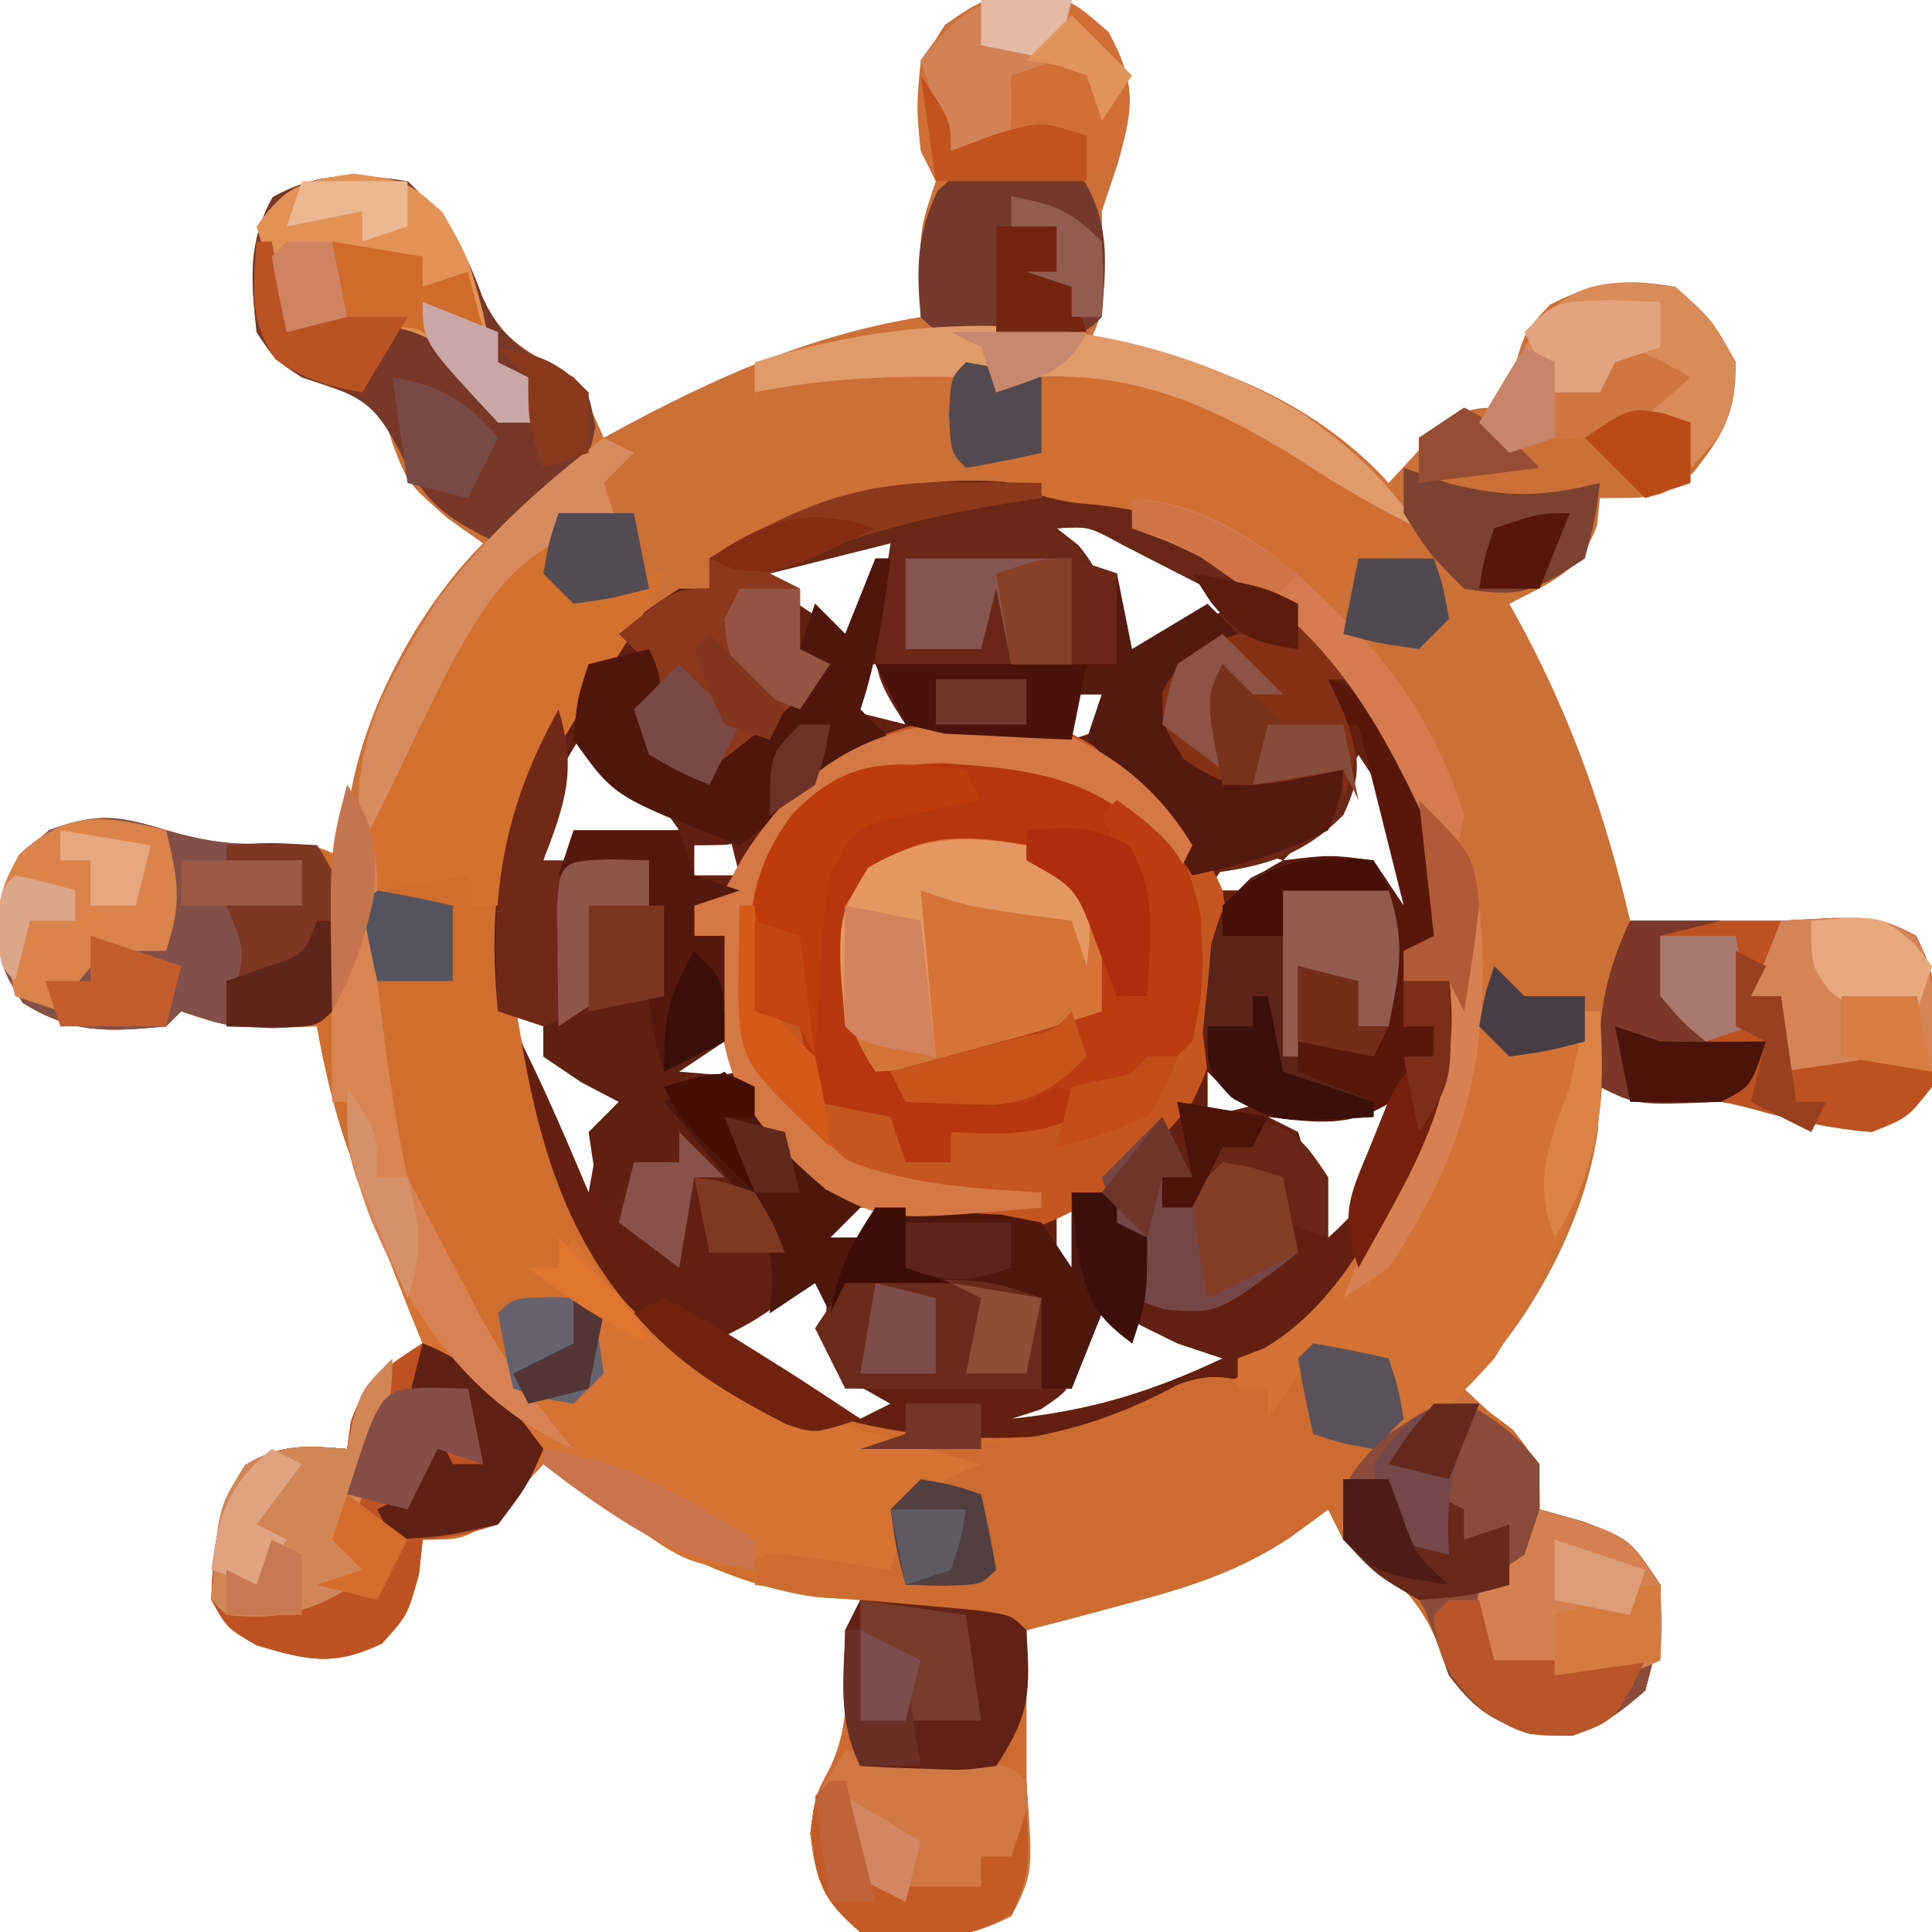 <?xml version="1.0" encoding="UTF-8"?>
<svg version="1.1" xmlns="http://www.w3.org/2000/svg" width="128" height="128">
<path d="M0 0 C3 0.562 3 0.562 5.438 2.688 C7.367 6.237 7.081 7.739 6 11.562 C5.67 12.553 5.34 13.543 5 14.562 C5 15.738 5 16.914 5 18.125 C5 21.562 5 21.562 4 23.562 C4.949 23.624 5.897 23.686 6.875 23.75 C13.199 24.641 19.714 27.804 24 32.562 C25.145 31.325 25.145 31.325 26.312 30.062 C29 27.562 29 27.562 32 27.562 C32.083 26.799 32.165 26.036 32.25 25.25 C33 22.562 33 22.562 34.688 20.75 C37.764 19.17 39.586 18.994 43 19.562 C45.438 21.75 45.438 21.75 47 24.562 C47 27.911 46.25 29.244 44.188 31.875 C42 33.562 42 33.562 38 33.562 C37.907 34.46 37.907 34.46 37.812 35.375 C36.676 38.434 34.827 39.113 32 40.562 C32.326 41.157 32.652 41.751 32.988 42.363 C36.281 48.608 38.394 54.696 40 61.562 C40.907 61.562 41.815 61.562 42.75 61.562 C45.167 61.562 47.583 61.562 50 61.562 C51.176 61.501 52.351 61.439 53.562 61.375 C57 61.562 57 61.562 58.938 62.562 C60.66 65.804 60.662 68.986 60 72.562 C58.375 74.625 58.375 74.625 56 75.562 C53.19 75.328 50.706 74.761 48 74 C45.832 73.451 45.832 73.451 42.875 73.562 C40 73.562 40 73.562 38 72.562 C37.959 73.491 37.917 74.419 37.875 75.375 C37.026 81.556 33.383 88.18 29 92.562 C29.825 93.326 30.65 94.089 31.5 94.875 C34 97.562 34 97.562 34 100.562 C34.949 100.831 35.898 101.099 36.875 101.375 C40 102.562 40 102.562 42 105.562 C41.938 109.062 41.938 109.062 41 112.562 C38.338 114.929 36.938 115.607 33.375 115.438 C30.756 114.473 29.666 113.784 28 111.562 C27.711 110.758 27.422 109.954 27.125 109.125 C25.712 105.907 23.785 104.634 21 102.562 C20.67 101.903 20.34 101.243 20 100.562 C19.162 101.176 18.324 101.79 17.461 102.422 C14.038 104.704 10.609 105.76 6.625 106.812 C4.757 107.315 4.757 107.315 2.852 107.828 C1.44 108.192 1.44 108.192 0 108.562 C0 109.47 0 110.377 0 111.312 C0 113.729 0 116.146 0 118.562 C0.062 119.738 0.124 120.914 0.188 122.125 C0 125.562 0 125.562 -1 127.5 C-4.238 129.22 -7.428 129.232 -11 128.562 C-13.475 126.474 -13.914 125.251 -14.312 122.062 C-14 119.562 -14 119.562 -13 117.688 C-11.572 114.652 -11.939 111.876 -12 108.562 C-11.67 107.903 -11.34 107.243 -11 106.562 C-11.949 106.501 -12.898 106.439 -13.875 106.375 C-20.597 105.43 -26.736 101.701 -32 97.562 C-33.145 98.8 -33.145 98.8 -34.312 100.062 C-37 102.562 -37 102.562 -40 102.562 C-40.083 103.326 -40.165 104.089 -40.25 104.875 C-41 107.562 -41 107.562 -42.688 109.438 C-45.873 110.987 -47.648 110.561 -51 109.562 C-52.938 108.438 -52.938 108.438 -54 106.562 C-53.876 103.103 -53.647 100.566 -51.75 97.625 C-49.416 96.208 -47.679 96.345 -45 96.562 C-44.876 95.665 -44.876 95.665 -44.75 94.75 C-43.795 91.966 -42.429 91.129 -40 89.562 C-40.287 88.851 -40.575 88.139 -40.871 87.406 C-41.971 84.637 -43.03 81.858 -44.062 79.062 C-44.404 78.145 -44.746 77.227 -45.098 76.281 C-45.949 73.715 -46.533 71.223 -47 68.562 C-47.928 68.583 -48.856 68.604 -49.812 68.625 C-53 68.562 -53 68.562 -56 67.562 C-56.495 68.058 -56.495 68.058 -57 68.562 C-60.845 68.925 -63.178 69.076 -66.5 67 C-68 64.562 -68 64.562 -68.062 61 C-67 57.562 -67 57.562 -64.75 55.562 C-61.565 54.404 -60.197 54.579 -57 55.562 C-54.441 56.305 -52.585 56.562 -49.875 56.562 C-47 56.562 -47 56.562 -45 57.562 C-44.979 56.49 -44.959 55.417 -44.938 54.312 C-44.218 48.144 -40.396 40.958 -36 36.562 C-36.784 36.006 -37.568 35.449 -38.375 34.875 C-41 32.562 -41 32.562 -42 29.938 C-42.784 27.33 -42.784 27.33 -45.438 26.438 C-46.283 26.149 -47.129 25.86 -48 25.562 C-49.812 24.375 -49.812 24.375 -51 22.562 C-51.365 19.153 -51.614 16.682 -49.938 13.625 C-46.797 11.903 -44.502 12.071 -41 12.562 C-38.463 14.962 -37.234 16.908 -36.062 20.188 C-34.677 23.286 -32.89 23.901 -30 25.562 C-28.844 27.652 -28.844 27.652 -28 29.562 C-27.238 29.153 -26.476 28.743 -25.691 28.32 C-19.456 25.067 -13.942 22.72 -7 21.562 C-7.021 20.634 -7.041 19.706 -7.062 18.75 C-7 15.562 -7 15.562 -6 12.562 C-6.495 11.572 -6.495 11.572 -7 10.562 C-7.389 6.981 -7.436 5.2 -5.375 2.188 C-3 0.562 -3 0.562 0 0 Z M-19 38.562 C-18.422 38.831 -17.845 39.099 -17.25 39.375 C-14.967 40.58 -13.026 41.97 -11 43.562 C-10.732 42.614 -10.464 41.665 -10.188 40.688 C-9 37.562 -9 37.562 -6 35.562 C-10.927 35.101 -14.507 36.735 -19 38.562 Z M2 35.562 C2.474 35.934 2.949 36.305 3.438 36.688 C5.522 39.189 5.646 41.378 6 44.562 C7.423 43.851 7.423 43.851 8.875 43.125 C10.583 42.271 12.292 41.417 14 40.562 C12.378 39.724 10.752 38.892 9.125 38.062 C8.22 37.598 7.315 37.134 6.383 36.656 C4.134 35.423 4.134 35.423 2 35.562 Z M-11 44.562 C-11.33 45.553 -11.66 46.542 -12 47.562 C-10.68 47.892 -9.36 48.222 -8 48.562 C-8.66 47.242 -9.32 45.922 -10 44.562 C-10.33 44.562 -10.66 44.562 -11 44.562 Z M-28 46.562 C-27 48.562 -27 48.562 -27 48.562 Z M5 45.562 C4.01 46.057 4.01 46.057 3 46.562 C3 47.553 3 48.542 3 49.562 C3.99 49.233 4.98 48.903 6 48.562 C5.67 47.572 5.34 46.583 5 45.562 Z M-29 48.562 C-31.257 51.854 -32.436 54.614 -33 58.562 C-32.34 58.562 -31.68 58.562 -31 58.562 C-30.67 57.903 -30.34 57.242 -30 56.562 C-27.678 56.155 -25.343 55.818 -23 55.562 C-23.808 54.393 -24.622 53.227 -25.438 52.062 C-25.89 51.413 -26.342 50.763 -26.809 50.094 C-27.202 49.588 -27.595 49.083 -28 48.562 C-28.33 48.562 -28.66 48.562 -29 48.562 Z M21 48.562 C22 50.562 22 50.562 22 50.562 Z M22 50.562 C21.319 51.738 21.319 51.738 20.625 52.938 C19 55.562 19 55.562 17 57.562 C17.928 57.645 18.856 57.727 19.812 57.812 C23 58.562 23 58.562 24.875 60.625 C25.246 61.264 25.617 61.904 26 62.562 C25.565 55.955 25.565 55.955 22 50.562 Z M-21 54.562 C-21.66 55.222 -22.32 55.883 -23 56.562 C-22.67 57.222 -22.34 57.883 -22 58.562 C-21.01 58.562 -20.02 58.562 -19 58.562 C-19.33 57.242 -19.66 55.922 -20 54.562 C-20.33 54.562 -20.66 54.562 -21 54.562 Z M14 56.562 C13.01 58.047 13.01 58.047 12 59.562 C13.32 59.562 14.64 59.562 16 59.562 C16.33 58.903 16.66 58.242 17 57.562 C16.01 57.233 15.02 56.903 14 56.562 Z M-34 67.562 C-33.384 69.711 -32.757 71.856 -32.125 74 C-31.777 75.195 -31.429 76.39 -31.07 77.621 C-30.339 80.679 -30.339 80.679 -28 81.562 C-28.062 80.634 -28.124 79.706 -28.188 78.75 C-28 75.562 -28 75.562 -26.5 73.688 C-26.005 73.316 -25.51 72.945 -25 72.562 C-26.454 72.16 -26.454 72.16 -27.938 71.75 C-28.948 71.358 -29.959 70.966 -31 70.562 C-31.33 69.573 -31.66 68.582 -32 67.562 C-32.66 67.562 -33.32 67.562 -34 67.562 Z M-22 69.562 C-22.99 71.047 -22.99 71.047 -24 72.562 C-22.35 72.233 -20.7 71.903 -19 71.562 C-19.33 70.903 -19.66 70.243 -20 69.562 C-20.66 69.562 -21.32 69.562 -22 69.562 Z M12 71.562 C12 72.552 12 73.543 12 74.562 C13.32 74.233 14.64 73.903 16 73.562 C14.68 72.903 13.36 72.243 12 71.562 Z M24 71.562 C23.67 72.222 23.34 72.882 23 73.562 C20.678 73.97 18.343 74.307 16 74.562 C16.99 75.058 16.99 75.058 18 75.562 C18.731 77.877 19.401 80.211 20 82.562 C22.479 80.362 23.612 78.499 24.688 75.375 C24.939 74.66 25.19 73.944 25.449 73.207 C25.631 72.664 25.813 72.122 26 71.562 C25.34 71.562 24.68 71.562 24 71.562 Z M-13 80.562 C-13 81.552 -13 82.543 -13 83.562 C-12.01 83.233 -11.02 82.903 -10 82.562 C-10 81.903 -10 81.243 -10 80.562 C-10.99 80.562 -11.98 80.562 -13 80.562 Z M2 80.562 C2 81.882 2 83.203 2 84.562 C2.66 84.892 3.32 85.222 4 85.562 C3.67 83.912 3.34 82.263 3 80.562 C2.67 80.562 2.34 80.562 2 80.562 Z M-14 84.562 C-14.433 85.016 -14.866 85.47 -15.312 85.938 C-17.1 87.659 -18.773 88.506 -21 89.562 C-19.38 90.426 -17.754 91.278 -16.125 92.125 C-15.22 92.601 -14.315 93.076 -13.383 93.566 C-12.596 93.895 -11.81 94.224 -11 94.562 C-10.34 94.233 -9.68 93.903 -9 93.562 C-9.66 93.191 -10.32 92.82 -11 92.438 C-13 90.562 -13 90.562 -13.25 87.375 C-13.168 86.447 -13.085 85.519 -13 84.562 C-13.33 84.562 -13.66 84.562 -14 84.562 Z M4 86.562 C3.917 87.511 3.835 88.46 3.75 89.438 C3 92.562 3 92.562 0.938 93.938 C-0.022 94.247 -0.022 94.247 -1 94.562 C4.277 94.024 8.256 92.789 13 90.562 C12.01 90.233 11.02 89.903 10 89.562 C8.659 88.912 7.325 88.246 6 87.562 C5.34 87.233 4.68 86.903 4 86.562 Z " fill="#CB7037" transform="translate(68,-0.562)"/>
<path d="M0 0 C6.282 4.545 10.548 9.17 12.227 16.855 C12.733 20.053 13.155 23.237 13.484 26.457 C12.494 26.127 11.504 25.797 10.484 25.457 C10.484 26.117 10.484 26.777 10.484 27.457 C11.474 27.457 12.464 27.457 13.484 27.457 C14.601 35.645 10.166 42.54 5.66 49.121 C3.128 51.84 0.774 53.128 -2.578 54.707 C-3.621 55.207 -4.664 55.707 -5.738 56.223 C-12.72 59.326 -20.779 59.729 -28.191 57.738 C-30.422 56.783 -32.446 55.721 -34.516 54.457 C-35.151 54.083 -35.787 53.709 -36.441 53.324 C-42.116 49.655 -45.534 45.167 -47.828 38.832 C-48.424 35.907 -48.695 33.425 -48.516 30.457 C-46.65 34.045 -45.09 37.735 -43.516 41.457 C-43.371 40.653 -43.227 39.848 -43.078 39.02 C-42.516 36.457 -42.516 36.457 -41.516 35.457 C-42.341 35.024 -43.166 34.591 -44.016 34.145 C-44.841 33.588 -45.666 33.031 -46.516 32.457 C-46.516 31.467 -46.516 30.477 -46.516 29.457 C-47.506 29.457 -48.496 29.457 -49.516 29.457 C-50.472 20.456 -48.494 14.003 -43.516 6.457 C-41.585 4.291 -39.991 3.032 -37.516 1.457 C-36.856 1.457 -36.196 1.457 -35.516 1.457 C-35.516 0.797 -35.516 0.137 -35.516 -0.543 C-23.695 -7.59 -11.934 -7.32 0 0 Z M-33.516 0.457 C-32.938 0.725 -32.361 0.993 -31.766 1.27 C-29.483 2.474 -27.542 3.865 -25.516 5.457 C-25.247 4.508 -24.979 3.56 -24.703 2.582 C-23.516 -0.543 -23.516 -0.543 -20.516 -2.543 C-25.443 -3.005 -29.023 -1.37 -33.516 0.457 Z M-12.516 -2.543 C-12.041 -2.172 -11.567 -1.8 -11.078 -1.418 C-8.994 1.084 -8.869 3.273 -8.516 6.457 C-7.093 5.745 -7.093 5.745 -5.641 5.02 C-3.932 4.165 -2.224 3.311 -0.516 2.457 C-2.138 1.619 -3.764 0.787 -5.391 -0.043 C-6.296 -0.507 -7.2 -0.971 -8.133 -1.449 C-10.382 -2.682 -10.382 -2.682 -12.516 -2.543 Z M-25.516 6.457 C-25.846 7.447 -26.176 8.437 -26.516 9.457 C-25.196 9.787 -23.876 10.117 -22.516 10.457 C-23.176 9.137 -23.836 7.817 -24.516 6.457 C-24.846 6.457 -25.176 6.457 -25.516 6.457 Z M-42.516 8.457 C-41.516 10.457 -41.516 10.457 -41.516 10.457 Z M-9.516 7.457 C-10.506 7.952 -10.506 7.952 -11.516 8.457 C-11.516 9.447 -11.516 10.437 -11.516 11.457 C-10.526 11.127 -9.536 10.797 -8.516 10.457 C-8.846 9.467 -9.176 8.477 -9.516 7.457 Z M-43.516 10.457 C-45.772 13.748 -46.952 16.508 -47.516 20.457 C-46.856 20.457 -46.196 20.457 -45.516 20.457 C-45.186 19.797 -44.856 19.137 -44.516 18.457 C-42.194 18.05 -39.859 17.713 -37.516 17.457 C-38.324 16.288 -39.138 15.122 -39.953 13.957 C-40.406 13.307 -40.858 12.658 -41.324 11.988 C-41.717 11.483 -42.111 10.978 -42.516 10.457 C-42.846 10.457 -43.176 10.457 -43.516 10.457 Z M6.484 10.457 C7.484 12.457 7.484 12.457 7.484 12.457 Z M7.484 12.457 C6.804 13.633 6.804 13.633 6.109 14.832 C4.484 17.457 4.484 17.457 2.484 19.457 C3.413 19.54 4.341 19.622 5.297 19.707 C8.484 20.457 8.484 20.457 10.359 22.52 C10.731 23.159 11.102 23.798 11.484 24.457 C11.049 17.85 11.049 17.85 7.484 12.457 Z M-35.516 16.457 C-36.176 17.117 -36.836 17.777 -37.516 18.457 C-37.186 19.117 -36.856 19.777 -36.516 20.457 C-35.526 20.457 -34.536 20.457 -33.516 20.457 C-33.846 19.137 -34.176 17.817 -34.516 16.457 C-34.846 16.457 -35.176 16.457 -35.516 16.457 Z M-0.516 18.457 C-1.506 19.942 -1.506 19.942 -2.516 21.457 C-1.196 21.457 0.124 21.457 1.484 21.457 C1.814 20.797 2.144 20.137 2.484 19.457 C1.494 19.127 0.504 18.797 -0.516 18.457 Z M-36.516 31.457 C-37.506 32.942 -37.506 32.942 -38.516 34.457 C-36.866 34.127 -35.216 33.797 -33.516 33.457 C-33.846 32.797 -34.176 32.137 -34.516 31.457 C-35.176 31.457 -35.836 31.457 -36.516 31.457 Z M-2.516 33.457 C-2.516 34.447 -2.516 35.437 -2.516 36.457 C-1.196 36.127 0.124 35.797 1.484 35.457 C0.164 34.797 -1.156 34.137 -2.516 33.457 Z M9.484 33.457 C9.154 34.117 8.824 34.777 8.484 35.457 C6.163 35.864 3.827 36.201 1.484 36.457 C2.474 36.952 2.474 36.952 3.484 37.457 C4.215 39.771 4.886 42.105 5.484 44.457 C7.963 42.256 9.096 40.393 10.172 37.27 C10.423 36.554 10.675 35.839 10.934 35.102 C11.115 34.559 11.297 34.016 11.484 33.457 C10.824 33.457 10.164 33.457 9.484 33.457 Z M-27.516 42.457 C-27.516 43.447 -27.516 44.437 -27.516 45.457 C-26.526 45.127 -25.536 44.797 -24.516 44.457 C-24.516 43.797 -24.516 43.137 -24.516 42.457 C-25.506 42.457 -26.496 42.457 -27.516 42.457 Z M-12.516 42.457 C-12.516 43.777 -12.516 45.097 -12.516 46.457 C-11.856 46.787 -11.196 47.117 -10.516 47.457 C-10.846 45.807 -11.176 44.157 -11.516 42.457 C-11.846 42.457 -12.176 42.457 -12.516 42.457 Z M-28.516 46.457 C-28.949 46.911 -29.382 47.365 -29.828 47.832 C-31.616 49.553 -33.289 50.401 -35.516 51.457 C-33.896 52.321 -32.27 53.173 -30.641 54.02 C-29.736 54.495 -28.831 54.971 -27.898 55.461 C-27.112 55.79 -26.326 56.118 -25.516 56.457 C-24.856 56.127 -24.196 55.797 -23.516 55.457 C-24.176 55.086 -24.836 54.715 -25.516 54.332 C-27.516 52.457 -27.516 52.457 -27.766 49.27 C-27.683 48.341 -27.601 47.413 -27.516 46.457 C-27.846 46.457 -28.176 46.457 -28.516 46.457 Z M-10.516 48.457 C-10.598 49.406 -10.681 50.355 -10.766 51.332 C-11.516 54.457 -11.516 54.457 -13.578 55.832 C-14.537 56.141 -14.537 56.141 -15.516 56.457 C-10.238 55.919 -6.259 54.684 -1.516 52.457 C-2.506 52.127 -3.496 51.797 -4.516 51.457 C-5.857 50.807 -7.191 50.141 -8.516 49.457 C-9.176 49.127 -9.836 48.797 -10.516 48.457 Z " fill="#631F10" transform="translate(82.516,37.543)"/>
<path d="M0 0 C1 2 2 4 3 6 C4.65 6 6.3 6 8 6 C8 6.66 8 7.32 8 8 C8.66 8 9.32 8 10 8 C10.182 9.074 10.364 10.148 10.551 11.254 C10.804 12.69 11.058 14.126 11.312 15.562 C11.43 16.267 11.548 16.971 11.67 17.697 C12.908 24.587 14.934 30.934 20 36 C29.223 41.97 36.948 44.066 48 43 C50.579 42.132 52.782 41.136 55.133 39.777 C57.485 38.798 58.609 39.317 61 40 C61.474 39.505 61.949 39.01 62.438 38.5 C62.953 38.005 63.469 37.51 64 37 C66.562 37.062 66.562 37.062 69 38 C70.312 40.062 70.312 40.062 71 42 C71.578 41.752 72.155 41.505 72.75 41.25 C75 41 75 41 77.25 42.75 C79 45 79 45 79 48 C79.949 48.268 80.897 48.536 81.875 48.812 C85 50 85 50 87 53 C86.938 56.5 86.938 56.5 86 60 C83.338 62.366 81.938 63.045 78.375 62.875 C75.756 61.91 74.666 61.222 73 59 C72.711 58.196 72.422 57.391 72.125 56.562 C70.712 53.345 68.785 52.071 66 50 C65.67 49.34 65.34 48.68 65 48 C63.743 48.92 63.743 48.92 62.461 49.859 C59.038 52.141 55.609 53.198 51.625 54.25 C50.38 54.585 49.135 54.92 47.852 55.266 C46.911 55.508 45.97 55.75 45 56 C45 56.907 45 57.815 45 58.75 C45 61.167 45 63.583 45 66 C45.062 67.176 45.124 68.351 45.188 69.562 C45 73 45 73 44 74.938 C40.762 76.658 37.572 76.67 34 76 C31.525 73.912 31.086 72.688 30.688 69.5 C31 67 31 67 32 65.125 C33.428 62.09 33.061 59.313 33 56 C33.495 55.01 33.495 55.01 34 54 C33.051 53.938 32.102 53.876 31.125 53.812 C24.403 52.868 18.264 49.139 13 45 C12.237 45.825 11.474 46.65 10.688 47.5 C8 50 8 50 5 50 C4.918 50.763 4.835 51.526 4.75 52.312 C4 55 4 55 2.312 56.875 C-0.873 58.425 -2.648 57.999 -6 57 C-7.938 55.875 -7.938 55.875 -9 54 C-8.876 50.54 -8.647 48.003 -6.75 45.062 C-4.416 43.646 -2.679 43.783 0 44 C0.083 43.402 0.165 42.804 0.25 42.188 C1.205 39.403 2.571 38.567 5 37 C4.713 36.288 4.425 35.577 4.129 34.844 C3.029 32.074 1.97 29.295 0.938 26.5 C0.425 25.123 0.425 25.123 -0.098 23.719 C-0.949 21.153 -1.533 18.66 -2 16 C-2.928 16.021 -3.856 16.041 -4.812 16.062 C-8 16 -8 16 -11 15 C-11.33 15.33 -11.66 15.66 -12 16 C-15.845 16.363 -18.178 16.514 -21.5 14.438 C-23 12 -23 12 -23.062 8.438 C-22 5 -22 5 -19.75 3 C-16.565 1.842 -15.197 2.016 -12 3 C-9.441 3.743 -7.585 4 -4.875 4 C-2 4 -2 4 0 5 C0 3.35 0 1.7 0 0 Z " fill="#D06E2F" transform="translate(23,52)"/>
<path d="M0 0 C2.562 0.062 2.562 0.062 5 1 C6.312 3.062 6.312 3.062 7 5 C7.577 4.753 8.155 4.505 8.75 4.25 C11 4 11 4 13.25 5.75 C15 8 15 8 15 11 C16.423 11.402 16.423 11.402 17.875 11.812 C21 13 21 13 23 16 C22.938 19.5 22.938 19.5 22 23 C19.338 25.366 17.938 26.045 14.375 25.875 C11.756 24.91 10.666 24.222 9 22 C8.711 21.196 8.422 20.391 8.125 19.562 C6.712 16.345 4.785 15.071 2 13 C1.505 12.01 1.505 12.01 1 11 C-0.257 11.92 -0.257 11.92 -1.539 12.859 C-4.962 15.141 -8.391 16.198 -12.375 17.25 C-13.62 17.585 -14.865 17.92 -16.148 18.266 C-17.089 18.508 -18.03 18.75 -19 19 C-19 19.907 -19 20.815 -19 21.75 C-19 24.167 -19 26.583 -19 29 C-18.938 30.176 -18.876 31.351 -18.812 32.562 C-19 36 -19 36 -20 37.938 C-23.238 39.658 -26.428 39.67 -30 39 C-32.475 36.912 -32.914 35.688 -33.312 32.5 C-33 30 -33 30 -32 28.125 C-30.572 25.09 -30.939 22.313 -31 19 C-30.67 18.34 -30.34 17.68 -30 17 C-32.31 16.67 -34.62 16.34 -37 16 C-36.67 15.01 -36.34 14.02 -36 13 C-33.36 13.66 -30.72 14.32 -28 15 C-27.403 12.237 -27 9.84 -27 7 C-26.31 6.974 -25.621 6.948 -24.91 6.922 C-18.876 6.558 -14.304 5.632 -8.973 2.742 C-6.561 1.835 -5.422 2.31 -3 3 C-2.526 2.505 -2.051 2.01 -1.562 1.5 C-1.047 1.005 -0.531 0.51 0 0 Z " fill="#CD6C31" transform="translate(87,89)"/>
<path d="M0 0 C4.498 2.318 7.92 5.695 9.961 10.352 C10.803 15.466 10.245 19.688 7.961 24.352 C4.81 28.243 1.342 31.747 -3.609 33.004 C-9.483 33.228 -13.354 31.819 -18.039 28.352 C-22.836 23.05 -23.151 20.268 -23.039 13.352 C-23.699 13.352 -24.359 13.352 -25.039 13.352 C-25.039 12.692 -25.039 12.032 -25.039 11.352 C-24.379 11.022 -23.719 10.692 -23.039 10.352 C-22.627 9.609 -22.214 8.867 -21.789 8.102 C-16.763 0.203 -9.058 -2.881 0 0 Z " fill="#B6360D" transform="translate(71.039,48.648)"/>
<path d="M0 0 C5.991 4.541 5.991 4.541 7.344 7.246 C6.684 7.246 6.024 7.246 5.344 7.246 C5.694 7.989 6.045 8.731 6.406 9.496 C7.409 12.437 7.641 13.466 6.344 16.246 C3.33 19.26 0.504 19.773 -3.656 20.246 C-4.254 19.318 -4.853 18.39 -5.469 17.434 C-7.109 15.044 -8.528 13.161 -10.656 11.246 C-10.326 10.256 -9.996 9.266 -9.656 8.246 C-10.316 8.246 -10.976 8.246 -11.656 8.246 C-11.656 9.236 -11.656 10.226 -11.656 11.246 C-13.449 11.159 -15.24 11.051 -17.031 10.934 C-18.029 10.876 -19.027 10.818 -20.055 10.758 C-20.913 10.589 -21.772 10.42 -22.656 10.246 C-24.892 6.893 -24.829 6.339 -24.281 2.559 C-24.115 1.346 -24.115 1.346 -23.945 0.109 C-23.85 -0.506 -23.755 -1.12 -23.656 -1.754 C-26.296 -1.094 -28.936 -0.434 -31.656 0.246 C-30.996 0.576 -30.336 0.906 -29.656 1.246 C-29.656 2.566 -29.656 3.886 -29.656 5.246 C-28.996 5.576 -28.336 5.906 -27.656 6.246 C-30.072 9.438 -32.336 11.993 -35.656 14.246 C-37.594 13.434 -37.594 13.434 -39.656 12.246 C-40.656 9.246 -40.656 9.246 -39.656 6.246 C-40.316 5.586 -40.976 4.926 -41.656 4.246 C-37.906 1.246 -37.906 1.246 -35.656 1.246 C-35.656 0.586 -35.656 -0.074 -35.656 -0.754 C-23.903 -7.761 -11.716 -7.736 0 0 Z M-12.656 -2.754 C-12.182 -2.383 -11.707 -2.011 -11.219 -1.629 C-9.134 0.873 -9.01 3.062 -8.656 6.246 C-7.233 5.535 -7.233 5.535 -5.781 4.809 C-4.073 3.954 -2.365 3.1 -0.656 2.246 C-2.279 1.408 -3.904 0.576 -5.531 -0.254 C-6.436 -0.718 -7.341 -1.182 -8.273 -1.66 C-10.522 -2.893 -10.522 -2.893 -12.656 -2.754 Z " fill="#6A2716" transform="translate(82.656,37.754)"/>
<path d="M0 0 C2 3 2 3 2 6 C2.66 6 3.32 6 4 6 C4.459 6.927 4.918 7.854 5.391 8.809 C6.01 10.019 6.63 11.228 7.25 12.438 C7.55 13.049 7.851 13.661 8.16 14.291 C9.953 17.862 9.953 17.862 13.234 19.91 C14.108 19.955 14.108 19.955 15 20 C15.33 18.35 15.66 16.7 16 15 C14.68 14.01 13.36 13.02 12 12 C12.66 12 13.32 12 14 12 C14.33 11.34 14.66 10.68 15 10 C15.639 10.887 16.279 11.774 16.938 12.688 C23.286 20.203 32.858 22.471 42 25 C41.366 25.276 40.732 25.552 40.078 25.836 C37.305 27.39 36.934 29.043 36 32 C33.07 31.561 33.07 31.561 30.141 31.121 C27.999 30.86 27.999 30.86 26.094 31.688 C22.748 32.187 20.972 30.41 18.25 28.562 C16.773 27.574 16.773 27.574 15.266 26.566 C14.518 26.049 13.77 25.533 13 25 C12.237 25.825 11.474 26.65 10.688 27.5 C8 30 8 30 5 30 C4.876 31.145 4.876 31.145 4.75 32.312 C4 35 4 35 2.312 36.875 C-0.873 38.425 -2.648 37.999 -6 37 C-7.938 35.875 -7.938 35.875 -9 34 C-8.876 30.54 -8.647 28.003 -6.75 25.062 C-4.416 23.646 -2.679 23.783 0 24 C0.083 23.402 0.165 22.804 0.25 22.188 C1.205 19.403 2.571 18.567 5 17 C4.598 16.01 4.598 16.01 4.188 15 C3.796 14.01 3.404 13.02 3 12 C2.736 11.349 2.471 10.698 2.199 10.027 C1.791 8.993 1.791 8.993 1.375 7.938 C1.115 7.287 0.854 6.636 0.586 5.965 C0 4 0 4 0 0 Z " fill="#D47333" transform="translate(23,72)"/>
<path d="M0 0 C0.33 0 0.66 0 1 0 C0.542 3.469 0.109 6.674 -1 10 C-0.34 10.66 0.32 11.32 1 12 C0.092 12.598 -0.815 13.196 -1.75 13.812 C-4.877 15.853 -4.877 15.853 -7.188 17.75 C-9 19 -9 19 -12 19 C-12 19.66 -12 20.32 -12 21 C-11.01 21.33 -10.02 21.66 -9 22 C-9.99 22.33 -10.98 22.66 -12 23 C-12 23.66 -12 24.32 -12 25 C-11.34 25 -10.68 25 -10 25 C-9.812 28.375 -9.812 28.375 -10 32 C-10.99 32.66 -11.98 33.32 -13 34 C-11.886 34.093 -11.886 34.093 -10.75 34.188 C-7.139 35.254 -6.155 36.982 -4 40 C-3.018 41.017 -2.025 42.026 -1 43 C-1.66 43.66 -2.32 44.32 -3 45 C-2.34 45 -1.68 45 -1 45 C-0.67 44.34 -0.34 43.68 0 43 C1.793 43.087 3.584 43.195 5.375 43.312 C6.872 43.4 6.872 43.4 8.398 43.488 C9.257 43.657 10.115 43.826 11 44 C11.66 44.99 12.32 45.98 13 47 C13 45.35 13 43.7 13 42 C13.99 42 14.98 42 16 42 C16 42.66 16 43.32 16 44 C16.99 44.495 16.99 44.495 18 45 C18 49 18 49 17 52 C16.34 51.34 15.68 50.68 15 50 C14.34 51.65 13.68 53.3 13 55 C12.34 55 11.68 55 11 55 C11 53.02 11 51.04 11 49 C6.71 48.67 2.42 48.34 -2 48 C-2.33 48.66 -2.66 49.32 -3 50 C-3.33 49.34 -3.66 48.68 -4 48 C-4.99 48.66 -5.98 49.32 -7 50 C-6.897 49.299 -6.794 48.597 -6.688 47.875 C-7.142 43.693 -9.165 42.048 -12 39 C-14.468 40.152 -16.048 41.048 -18 43 C-18.625 40.625 -18.625 40.625 -19 38 C-18.34 37.34 -17.68 36.68 -17 36 C-17.825 35.567 -18.65 35.134 -19.5 34.688 C-20.325 34.131 -21.15 33.574 -22 33 C-22 32.01 -22 31.02 -22 30 C-22.99 30 -23.98 30 -25 30 C-25.929 21.259 -24.241 14.189 -19 7 C-16.797 6.164 -16.797 6.164 -15 6 C-13.755 8.491 -14.223 9.411 -15 12 C-13.68 12.66 -12.36 13.32 -11 14 C-10.01 13.237 -9.02 12.474 -8 11.688 C-7.443 11.258 -6.886 10.829 -6.312 10.387 C-4.656 8.955 -4.656 8.955 -5 6 C-4.67 5.01 -4.34 4.02 -4 3 C-3.34 3.66 -2.68 4.32 -2 5 C-1.34 3.35 -0.68 1.7 0 0 Z M-18 9 C-17 11 -17 11 -17 11 Z M-19 11 C-21.257 14.291 -22.436 17.051 -23 21 C-22.34 21 -21.68 21 -21 21 C-20.67 20.34 -20.34 19.68 -20 19 C-17.678 18.593 -15.343 18.256 -13 18 C-13.808 16.831 -14.622 15.664 -15.438 14.5 C-15.89 13.85 -16.342 13.201 -16.809 12.531 C-17.202 12.026 -17.595 11.521 -18 11 C-18.33 11 -18.66 11 -19 11 Z " fill="#5F2012" transform="translate(58,37)"/>
<path d="M0 0 C2.537 2.4 3.766 4.346 4.938 7.625 C6.322 10.719 8.041 11.482 11 13 C12 14 12 14 12.438 16.25 C11.77 20.449 9.369 21.543 6 24 C2.591 22.341 1.198 21.404 -0.5 17.938 C-2.301 14.411 -3.355 14.184 -7 13 C-8.812 11.812 -8.812 11.812 -10 10 C-10.365 6.591 -10.614 4.12 -8.938 1.062 C-5.797 -0.66 -3.502 -0.491 0 0 Z " fill="#773828" transform="translate(27,12)"/>
<path d="M0 0 C0.33 0 0.66 0 1 0 C1.33 2.64 1.66 5.28 2 8 C4.076 8.553 5.844 9 8 9 C8.33 8.34 8.66 7.68 9 7 C10.074 15.903 6.64 22.569 2 30 C0.415 31.795 -1.232 33.376 -3 35 C-3.66 34.67 -4.32 34.34 -5 34 C-5.625 31.938 -5.625 31.938 -6 30 C-8.437 30.27 -8.437 30.27 -11 31 C-11.99 32.485 -11.99 32.485 -13 34 C-13 33.34 -13 32.68 -13 32 C-13.66 32 -14.32 32 -15 32 C-15 31.34 -15 30.68 -15 30 C-14.12 29.66 -14.12 29.66 -13.223 29.312 C-6.696 25.458 -3.322 16.345 -1.488 9.305 C-0.832 6.206 -0.342 3.149 0 0 Z " fill="#D27235" transform="translate(97,60)"/>
<path d="M0 0 C4.498 2.318 7.92 5.695 9.961 10.352 C10.803 15.466 10.245 19.688 7.961 24.352 C4.81 28.243 1.342 31.747 -3.609 33.004 C-9.483 33.228 -13.354 31.819 -18.039 28.352 C-22.836 23.05 -23.151 20.268 -23.039 13.352 C-23.699 13.352 -24.359 13.352 -25.039 13.352 C-25.039 12.692 -25.039 12.032 -25.039 11.352 C-24.379 11.022 -23.719 10.692 -23.039 10.352 C-22.627 9.609 -22.214 8.867 -21.789 8.102 C-16.763 0.203 -9.058 -2.881 0 0 Z M-20.039 7.352 C-21.242 9.757 -21.14 11.302 -21.102 13.977 C-21.093 14.794 -21.084 15.611 -21.074 16.453 C-21.063 17.08 -21.051 17.706 -21.039 18.352 C-20.049 18.682 -19.059 19.012 -18.039 19.352 C-17.709 21.002 -17.379 22.652 -17.039 24.352 C-15.389 24.682 -13.739 25.012 -12.039 25.352 C-11.709 26.342 -11.379 27.332 -11.039 28.352 C-10.049 28.352 -9.059 28.352 -8.039 28.352 C-8.039 27.692 -8.039 27.032 -8.039 26.352 C-7.132 26.393 -6.224 26.434 -5.289 26.477 C-1.997 26.35 -0.764 26.055 1.961 24.352 C3.033 23.877 4.106 23.403 5.211 22.914 C8.405 19.938 8.46 19.18 8.648 14.977 C8.436 11.365 8.072 8.723 5.898 5.789 C0.954 1.686 -4.522 0.783 -10.82 0.891 C-14.809 1.719 -17.423 4.347 -20.039 7.352 Z " fill="#C65620" transform="translate(71.039,48.648)"/>
<path d="M0 0 C2.05 1.131 3.382 2.14 4.812 4 C4.812 4.99 4.812 5.98 4.812 7 C5.761 7.268 6.71 7.536 7.688 7.812 C10.812 9 10.812 9 12.812 12 C12.75 15.5 12.75 15.5 11.812 19 C9.151 21.366 7.75 22.045 4.188 21.875 C1.569 20.91 0.479 20.222 -1.188 18 C-1.476 17.196 -1.765 16.391 -2.062 15.562 C-3.044 12.779 -3.044 12.779 -5.812 10.938 C-6.596 10.298 -7.38 9.659 -8.188 9 C-8.188 5 -8.188 5 -5.438 2.188 C-2.188 0 -2.188 0 0 0 Z " fill="#8B4B3A" transform="translate(97.188,93)"/>
<path d="M0 0 C3.795 1.491 5.61 3.757 8 7 C6.812 9.438 6.812 9.438 5 12 C2.312 12.812 2.312 12.812 0 13 C-0.083 13.763 -0.165 14.526 -0.25 15.312 C-1 18 -1 18 -2.688 19.875 C-5.873 21.425 -7.648 20.999 -11 20 C-12.938 18.875 -12.938 18.875 -14 17 C-13.876 13.54 -13.647 11.003 -11.75 8.062 C-9.416 6.646 -7.679 6.783 -5 7 C-4.918 6.402 -4.835 5.804 -4.75 5.188 C-3.795 2.403 -2.429 1.567 0 0 Z " fill="#BE5222" transform="translate(28,89)"/>
<path d="M0 0 C0.66 0.33 1.32 0.66 2 1 C1.34 1.66 0.68 2.32 0 3 C0.33 3.99 0.66 4.98 1 6 C-0.32 6 -1.64 6 -3 6 C-2.67 7.32 -2.34 8.64 -2 10 C-0.02 9.67 1.96 9.34 4 9 C2.608 11.964 0.966 14.528 -0.938 17.188 C-3.919 21.576 -5.625 25.899 -7 31 C-7.66 31 -8.32 31 -9 31 C-9 30.34 -9 29.68 -9 29 C-10.98 29.33 -12.96 29.66 -15 30 C-16.662 25.015 -16.86 21.963 -14.754 17.156 C-10.875 10.062 -6.389 4.926 0 0 Z " fill="#D37131" transform="translate(40,29)"/>
<path d="M0 0 C2.623 0.762 4.337 0.987 7.125 0.875 C8.074 0.916 9.023 0.958 10 1 C12.799 5.199 11.866 7.121 11 12 C10 13 10 13 7.125 13.125 C4 13 4 13 1 12 C0.67 12.33 0.34 12.66 0 13 C-3.845 13.363 -6.178 13.514 -9.5 11.438 C-11 9 -11 9 -11.062 5.438 C-10 2 -10 2 -7.75 0 C-4.565 -1.158 -3.197 -0.984 0 0 Z " fill="#825049" transform="translate(11,55)"/>
<path d="M0 0 C3.333 0 6.667 0 10 0 C11.176 -0.062 12.351 -0.124 13.562 -0.188 C17 0 17 0 18.938 1 C20.66 4.242 20.662 7.424 20 11 C18.375 13.062 18.375 13.062 16 14 C13.19 13.766 10.706 13.199 8 12.438 C5.832 11.889 5.832 11.889 2.875 12 C0 12 0 12 -2 11 C-2.196 6.781 -1.802 3.83 0 0 Z " fill="#BD511F" transform="translate(108,61)"/>
<path d="M0 0 C0.99 0.33 1.98 0.66 3 1 C3.33 0.67 3.66 0.34 4 0 C12.939 0.147 21.815 3.477 28.25 9.875 C28.828 10.576 29.405 11.277 30 12 C29.381 12.268 28.762 12.536 28.125 12.812 C25.7 13.956 25.7 13.956 24 17 C23.278 16.402 22.556 15.804 21.812 15.188 C16.752 11.252 13.547 9.813 7.227 9.316 C4.113 8.874 1.686 7.584 -1 6 C-1.043 4.334 -1.041 2.666 -1 1 C-0.67 0.67 -0.34 0.34 0 0 Z " fill="#D06F32" transform="translate(64,24)"/>
<path d="M0 0 C3 1 3 1 4.613 3.137 C6.198 6.409 6.715 9.214 7.188 12.812 C7.346 13.974 7.505 15.135 7.668 16.332 C7.778 17.212 7.887 18.093 8 19 C7.01 18.67 6.02 18.34 5 18 C5 19.65 5 21.3 5 23 C5.66 23 6.32 23 7 23 C7 25 7 25 5.438 27.125 C2.113 29.682 0.103 29.513 -4 29 C-6.219 27.816 -6.219 27.816 -8 26 C-8.312 23.406 -8.312 23.406 -8 20.5 C-7.918 19.541 -7.835 18.582 -7.75 17.594 C-6.832 14.418 -5.858 13.581 -3 12 C0.125 11.625 0.125 11.625 3 12 C3.99 13.485 3.99 13.485 5 15 C4.691 13.762 4.381 12.525 4.062 11.25 C3.375 8.5 2.688 5.75 2 3 C1.34 3 0.68 3 0 3 C0 2.01 0 1.02 0 0 Z " fill="#581709" transform="translate(88,45)"/>
<path d="M0 0 C3 1.562 3 1.562 5 4 C5.625 7.562 5.625 7.562 5 11 C1.043 14.957 -4.692 14.701 -10 15 C-12.462 11.307 -12.673 8.286 -12 4 C-9.184 -0.694 -5.076 -0.975 0 0 Z " fill="#D47537" transform="translate(68,56)"/>
<path d="M0 0 C0.99 0.33 1.98 0.66 3 1 C3.33 2.65 3.66 4.3 4 6 C5.65 5.01 7.3 4.02 9 3 C9.66 3.66 10.32 4.32 11 5 C9.68 5.99 8.36 6.98 7 8 C7.573 10.867 7.861 11.861 10 14 C12.688 14.27 15.291 14.087 18 14 C17.812 15.875 17.812 15.875 17 18 C14.113 19.483 11.16 20.298 8 21 C7.402 20.072 6.804 19.144 6.188 18.188 C4.547 15.797 3.128 13.915 1 12 C1.33 11.01 1.66 10.02 2 9 C1.34 9 0.68 9 0 9 C0 9.99 0 10.98 0 12 C-1.793 11.94 -3.584 11.851 -5.375 11.75 C-6.872 11.68 -6.872 11.68 -8.398 11.609 C-9.686 11.308 -9.686 11.308 -11 11 C-11.66 9.68 -12.32 8.36 -13 7 C-8.71 7 -4.42 7 0 7 C0 4.69 0 2.38 0 0 Z " fill="#54190F" transform="translate(71,37)"/>
<path d="M0 0 C3 3 6 6 9 9 C8.34 9.66 7.68 10.32 7 11 C7.66 11 8.32 11 9 11 C9.33 10.34 9.66 9.68 10 9 C11.793 9.087 13.584 9.195 15.375 9.312 C16.872 9.4 16.872 9.4 18.398 9.488 C19.686 9.742 19.686 9.742 21 10 C21.99 11.485 21.99 11.485 23 13 C23 11.35 23 9.7 23 8 C23.99 8 24.98 8 26 8 C26 8.66 26 9.32 26 10 C26.66 10.33 27.32 10.66 28 11 C28 15 28 15 27 18 C26.34 17.34 25.68 16.68 25 16 C24.01 18.475 24.01 18.475 23 21 C22.34 21 21.68 21 21 21 C21 19.02 21 17.04 21 15 C16.71 14.67 12.42 14.34 8 14 C7.67 14.66 7.34 15.32 7 16 C6.67 15.34 6.34 14.68 6 14 C5.01 14.66 4.02 15.32 3 16 C3.072 15.274 3.144 14.549 3.219 13.801 C2.942 10.251 1.762 8.894 -0.5 6.188 C-1.15 5.397 -1.799 4.607 -2.469 3.793 C-2.974 3.201 -3.479 2.61 -4 2 C-2.68 1.34 -1.36 0.68 0 0 Z " fill="#4D170E" transform="translate(48,71)"/>
<path d="M0 0 C0.985 0.009 1.97 0.018 2.984 0.027 C4.106 0.045 4.106 0.045 5.25 0.062 C5.25 0.393 5.25 0.723 5.25 1.062 C4.537 1.172 3.824 1.282 3.09 1.395 C-2.626 2.341 -7.542 3.516 -12.75 6.062 C-12.09 6.393 -11.43 6.723 -10.75 7.062 C-10.75 8.383 -10.75 9.703 -10.75 11.062 C-10.09 11.393 -9.43 11.723 -8.75 12.062 C-11.166 15.254 -13.43 17.81 -16.75 20.062 C-18.688 19.25 -18.688 19.25 -20.75 18.062 C-21.75 15.062 -21.75 15.062 -20.75 12.062 C-21.41 11.402 -22.07 10.742 -22.75 10.062 C-19 7.062 -19 7.062 -16.75 7.062 C-16.75 6.402 -16.75 5.742 -16.75 5.062 C-10.814 1.524 -7.008 -0.083 0 0 Z " fill="#8B381D" transform="translate(63.75,31.938)"/>
<path d="M0 0 C1.813 0.14 3.625 0.287 5.438 0.438 C6.952 0.559 6.952 0.559 8.496 0.684 C11 1 11 1 12 2 C12.453 8.121 12.453 8.121 11 10.938 C7.762 12.658 4.572 12.67 1 12 C-1.501 9.89 -1.919 8.662 -2.312 5.438 C-2 3 -2 3 0 0 Z " fill="#D07842" transform="translate(56,116)"/>
<path d="M0 0 C3.562 0.5 3.562 0.5 5.875 2.562 C7.562 5.5 7.562 5.5 8.562 9.188 C9.208 12.586 9.208 12.586 11.688 13.938 C12.306 14.123 12.925 14.309 13.562 14.5 C13.232 15.16 12.902 15.82 12.562 16.5 C11.572 16.5 10.582 16.5 9.562 16.5 C8.861 15.51 8.16 14.52 7.438 13.5 C5.741 11.276 5.038 10.582 2.238 10.102 C-0.014 10.123 -2.202 10.237 -4.438 10.5 C-5.098 8.19 -5.758 5.88 -6.438 3.5 C-4.48 0.737 -3.434 0.499 0 0 Z " fill="#E29254" transform="translate(23.438,11.5)"/>
<path d="M0 0 C3 0.562 3 0.562 5.438 2.688 C7.339 6.187 7.051 7.797 6 11.562 C2.019 12.89 -1.85 12.632 -6 12.562 C-7.42 9.722 -7.315 7.708 -7 4.562 C-4.887 1.474 -3.688 0.691 0 0 Z " fill="#D06F37" transform="translate(68,-0.562)"/>
<path d="M0 0 C2.438 2.188 2.438 2.188 4 5 C3.841 8.423 3.437 9.563 1 12 C1 11.01 1 10.02 1 9 C-0.114 9.165 -1.228 9.33 -2.375 9.5 C-6 10 -6 10 -8 10 C-8.99 10.33 -9.98 10.66 -11 11 C-11.66 10.34 -12.32 9.68 -13 9 C-12.214 7.684 -11.421 6.372 -10.625 5.062 C-10.184 4.332 -9.743 3.601 -9.289 2.848 C-6.85 -0.648 -4.022 -0.483 0 0 Z " fill="#D98B58" transform="translate(111,19)"/>
<path d="M0 0 C0.33 0 0.66 0 1 0 C0.542 3.469 0.109 6.674 -1 10 C-0.34 10.66 0.32 11.32 1 12 C0.092 12.598 -0.815 13.196 -1.75 13.812 C-4.229 15.481 -6.633 17.179 -9 19 C-17.317 15.801 -17.317 15.801 -20 12 C-19.75 9.25 -19.75 9.25 -19 7 C-17.68 6.67 -16.36 6.34 -15 6 C-13.755 8.491 -14.223 9.411 -15 12 C-13.68 12.66 -12.36 13.32 -11 14 C-10.01 13.237 -9.02 12.474 -8 11.688 C-7.165 11.044 -7.165 11.044 -6.312 10.387 C-4.656 8.955 -4.656 8.955 -5 6 C-4.67 5.01 -4.34 4.02 -4 3 C-3.34 3.66 -2.68 4.32 -2 5 C-1.34 3.35 -0.68 1.7 0 0 Z M-18 9 C-17 11 -17 11 -17 11 Z " fill="#50160B" transform="translate(58,37)"/>
<path d="M0 0 C3 0.438 3 0.438 4.875 1.5 C6.599 4.47 6.248 7.084 6 10.438 C5 11.438 5 11.438 2.75 11.57 C1.843 11.568 0.935 11.565 0 11.562 C-1.361 11.566 -1.361 11.566 -2.75 11.57 C-5 11.438 -5 11.438 -6 10.438 C-6.289 7.191 -6.281 5.03 -4.875 2.062 C-3 0.438 -3 0.438 0 0 Z " fill="#75382D" transform="translate(67,10.562)"/>
<path d="M0 0 C4.346 1.553 7.587 4.025 10 8 C9.67 8.66 9.34 9.32 9 10 C8.484 9.216 7.969 8.432 7.438 7.625 C3.515 3.401 -1.012 2.918 -6.562 2.562 C-9.908 2.637 -11.808 3.166 -14.438 5.25 C-18.373 9.474 -19.483 11.97 -19.316 17.906 C-18.624 22.487 -16.347 25.812 -12.875 28.875 C-8.677 30.518 -4.475 30.748 0 31 C0 31.33 0 31.66 0 32 C-10.261 32.91 -10.261 32.91 -14.285 30.805 C-17.854 27.789 -20.755 24.689 -21.195 19.859 C-21.13 17.906 -21.065 15.953 -21 14 C-21.66 14 -22.32 14 -23 14 C-23 13.34 -23 12.68 -23 12 C-22.34 11.67 -21.68 11.34 -21 11 C-20.587 10.258 -20.175 9.515 -19.75 8.75 C-14.857 1.061 -8.773 -0.959 0 0 Z " fill="#D47945" transform="translate(69,48)"/>
<path d="M0 0 C1.646 0.14 3.292 0.287 4.938 0.438 C6.312 0.559 6.312 0.559 7.715 0.684 C10 1 10 1 11 2 C11.263 6.032 11.294 7.559 9 11 C6.836 11.293 6.836 11.293 4.375 11.188 C3.558 11.16 2.74 11.133 1.898 11.105 C1.272 11.071 0.645 11.036 0 11 C-1.493 8.014 -1.118 5.291 -1 2 C-0.67 1.34 -0.34 0.68 0 0 Z " fill="#612215" transform="translate(57,106)"/>
<path d="M0 0 C3.222 2.336 4.729 3.68 5.543 7.641 C5.689 10.598 5.64 13.107 5 16 C2.188 18.75 2.188 18.75 -1 20 C-1.99 19.67 -2.98 19.34 -4 19 C-4.66 19.33 -5.32 19.66 -6 20 C-8.672 20.134 -11.323 20.043 -14 20 C-14.33 19.34 -14.66 18.68 -15 18 C-14.241 17.795 -13.481 17.59 -12.699 17.379 C-11.705 17.109 -10.711 16.84 -9.688 16.562 C-8.701 16.296 -7.715 16.029 -6.699 15.754 C-4.785 15.219 -2.886 14.629 -1 14 C-1 12.35 -1 10.7 -1 9 C-0.67 10.32 -0.34 11.64 0 13 C0.66 13 1.32 13 2 13 C1.475 6.711 1.475 6.711 -1 1 C-0.67 0.67 -0.34 0.34 0 0 Z " fill="#B93D11" transform="translate(74,53)"/>
<path d="M0 0 C0.8 3.287 1.097 4.71 0 8 C-1.32 8 -2.64 8 -4 8 C-5.774 9.92 -5.774 9.92 -7 12 C-7.99 11.67 -8.98 11.34 -10 11 C-11.343 4.652 -11.343 4.652 -9.75 1.625 C-6.481 -1.41 -4.068 -0.989 0 0 Z " fill="#DA834B" transform="translate(11,55)"/>
<path d="M0 0 C2.5 1.188 2.5 1.188 4 3 C4.25 5.688 4.25 5.688 4 8 C3.67 7.01 3.34 6.02 3 5 C1.907 4.856 0.814 4.711 -0.312 4.562 C-4 4 -4 4 -7 3 C-6.67 6.63 -6.34 10.26 -6 14 C-11 13 -11 13 -12 12 C-12.577 4.962 -12.577 4.962 -10.5 1.5 C-6.967 -0.62 -4.021 -0.676 0 0 Z " fill="#E49761" transform="translate(68,56)"/>
<path d="M0 0 C5.75 1.625 5.75 1.625 8 5 C8.125 7.688 8.125 7.688 8 10 C5.62 11.19 4.085 11.133 1.438 11.125 C0.229 11.129 0.229 11.129 -1.004 11.133 C-3 11 -3 11 -4 10 C-4.25 7.562 -4.25 7.562 -4 5 C-3.01 4.34 -2.02 3.68 -1 3 C-0.67 2.01 -0.34 1.02 0 0 Z " fill="#D48051" transform="translate(102,100)"/>
<path d="M0 0 C1.224 3.938 0.483 6.161 -1 10 C1.31 10 3.62 10 6 10 C6 11.32 6 12.64 6 14 C5.01 14 4.02 14 3 14 C3 15.65 3 17.3 3 19 C1.188 20.062 1.188 20.062 -1 21 C-1.99 20.67 -2.98 20.34 -4 20 C-4.518 12.305 -3.751 6.781 0 0 Z " fill="#712816" transform="translate(37,47)"/>
<path d="M0 0 C0 3.015 -0.52 4.869 -1.5 7.688 C-1.778 8.496 -2.057 9.304 -2.344 10.137 C-2.56 10.752 -2.777 11.366 -3 12 C-2.34 12.66 -1.68 13.32 -1 14 C-4.486 16.39 -6.745 17.473 -11 17 C-11.33 16.67 -11.66 16.34 -12 16 C-11.544 9.843 -11.544 9.843 -9.75 7.062 C-7.416 5.646 -5.679 5.783 -3 6 C-2.876 5.381 -2.752 4.763 -2.625 4.125 C-2 2 -2 2 0 0 Z " fill="#D28656" transform="translate(26,90)"/>
<path d="M0 0 C1.32 1.32 2.64 2.64 4 4 C3.34 4 2.68 4 2 4 C2.351 4.763 2.701 5.526 3.062 6.312 C4 9 4 9 3 12 C3 11.34 3 10.68 3 10 C1.762 10.248 0.525 10.495 -0.75 10.75 C-4.032 11.164 -4.681 11.21 -7.562 9.312 C-9 7 -9 7 -9 4.875 C-7.685 2.409 -6.65 1.833 -4 1 C-1.75 1.375 -1.75 1.375 0 2 C0 1.34 0 0.68 0 0 Z " fill="#833016" transform="translate(86,41)"/>
<path d="M0 0 C2.277 -0.328 2.277 -0.328 4.938 -0.25 C6.25 -0.227 6.25 -0.227 7.59 -0.203 C10 0 10 0 13 1 C13 2.98 13 4.96 13 7 C8.71 7 4.42 7 0 7 C-0.66 5.68 -1.32 4.36 -2 3 C-1.34 2.01 -0.68 1.02 0 0 Z " fill="#6B2B1B" transform="translate(56,85)"/>
<path d="M0 0 C0.66 1.32 1.32 2.64 2 4 C1.34 4 0.68 4 0 4 C0 4.66 0 5.32 0 6 C0.578 5.484 1.155 4.969 1.75 4.438 C4 3 4 3 6.25 3.312 C6.827 3.539 7.405 3.766 8 4 C8.33 5.65 8.66 7.3 9 9 C3.708 13.062 3.708 13.062 0.125 12.75 C-0.576 12.502 -1.278 12.255 -2 12 C-2.144 11.237 -2.289 10.474 -2.438 9.688 C-2.963 6.918 -2.963 6.918 -4 4 C-2.68 2.68 -1.36 1.36 0 0 Z " fill="#754645" transform="translate(77,74)"/>
<path d="M0 0 C6.345 -0.359 6.345 -0.359 8.938 1.062 C10.555 4.012 10.186 6.709 10 10 C9.34 9.67 8.68 9.34 8 9 C6.01 9.097 6.01 9.097 3.875 9.438 C2.596 9.623 1.317 9.809 0 10 C0 8.35 0 6.7 0 5 C-0.66 5 -1.32 5 -2 5 C-1.34 3.35 -0.68 1.7 0 0 Z " fill="#D48457" transform="translate(118,61)"/>
<path d="M0 0 C1.461 2.647 2 3.894 2 7 C3.65 7.33 5.3 7.66 7 8 C7 9.65 7 11.3 7 13 C5.35 13 3.7 13 2 13 C2.52 17.379 3.057 21.688 4 26 C3.34 26 2.68 26 2 26 C1.34 24.35 0.68 22.7 0 21 C-0.33 21 -0.66 21 -1 21 C-1.027 18.437 -1.047 15.875 -1.062 13.312 C-1.071 12.591 -1.079 11.87 -1.088 11.127 C-1.105 7.284 -0.935 3.734 0 0 Z " fill="#D78553" transform="translate(23,52)"/>
<path d="M0 0 C3.21 2.311 5.338 4.185 7.551 7.504 C4.823 6.194 2.32 4.738 -0.199 3.066 C-6.082 -0.63 -11.385 -2.989 -18.449 -2.496 C-20.133 -2.496 -21.817 -2.502 -23.5 -2.531 C-27.944 -2.585 -32.073 -2.394 -36.449 -1.496 C-36.449 -2.156 -36.449 -2.816 -36.449 -3.496 C-24.235 -7.406 -11.106 -6.784 0 0 Z " fill="#E19A69" transform="translate(86.449,27.496)"/>
<path d="M0 0 C0.33 0.66 0.66 1.32 1 2 C-1.018 2.423 -3.036 2.846 -5.055 3.27 C-7.37 3.923 -7.37 3.923 -9 7 C-9.459 9.968 -9.459 9.968 -9.625 13.188 C-9.7 14.274 -9.775 15.361 -9.852 16.48 C-9.901 17.312 -9.95 18.143 -10 19 C-10.33 18.34 -10.66 17.68 -11 17 C-11.99 16.67 -12.98 16.34 -14 16 C-14.618 10.952 -14.664 7.111 -11.5 2.938 C-7.875 -0.827 -5.014 -0.605 0 0 Z " fill="#BE3B0C" transform="translate(64,51)"/>
<path d="M0 0 C0.33 0.66 0.66 1.32 1 2 C-1.31 2 -3.62 2 -6 2 C-5.67 5.96 -5.34 9.92 -5 14 C-2.525 14.99 -2.525 14.99 0 16 C0 16.33 0 16.66 0 17 C-6.304 17.364 -6.304 17.364 -9.234 15.832 C-11 14 -11 14 -11.312 11.406 C-11.209 10.447 -11.106 9.488 -11 8.5 C-10.918 7.541 -10.835 6.582 -10.75 5.594 C-10 3 -10 3 -8.141 1.168 C-5.327 -0.367 -3.154 -0.215 0 0 Z " fill="#5B231A" transform="translate(91,57)"/>
<path d="M0 0 C1.98 0 3.96 0 6 0 C4.68 0.33 3.36 0.66 2 1 C2 2.32 2 3.64 2 5 C2.99 5.33 3.98 5.66 5 6 C5 6.66 5 7.32 5 8 C6.32 8 7.64 8 9 8 C8 11 8 11 6 12 C0.462 12.231 0.462 12.231 -2 11 C-2.196 6.781 -1.802 3.83 0 0 Z " fill="#7B3727" transform="translate(108,61)"/>
<path d="M0 0 C0.99 0.33 1.98 0.66 3 1 C3 2.98 3 4.96 3 7 C2.34 7 1.68 7 1 7 C0.67 8.65 0.34 10.3 0 12 C-1.793 11.94 -3.584 11.851 -5.375 11.75 C-6.872 11.68 -6.872 11.68 -8.398 11.609 C-9.686 11.308 -9.686 11.308 -11 11 C-11.66 9.68 -12.32 8.36 -13 7 C-8.71 7 -4.42 7 0 7 C0 4.69 0 2.38 0 0 Z " fill="#4A120A" transform="translate(71,37)"/>
<path d="M0 0 C2.31 0 4.62 0 7 0 C7.33 0.99 7.66 1.98 8 3 C8.99 3.33 9.98 3.66 11 4 C10.01 4.33 9.02 4.66 8 5 C8 5.66 8 6.32 8 7 C8.66 7 9.32 7 10 7 C10 9.31 10 11.62 10 14 C8.02 14.99 8.02 14.99 6 16 C4.995 12.985 4.897 10.958 4.938 7.812 C4.947 6.911 4.956 6.01 4.965 5.082 C4.976 4.395 4.988 3.708 5 3 C3.02 3 1.04 3 -1 3 C-0.67 2.01 -0.34 1.02 0 0 Z " fill="#55180D" transform="translate(38,55)"/>
<path d="M0 0 C3.795 1.491 5.61 3.757 8 7 C6.938 9.438 6.938 9.438 5 12 C1.312 12.812 1.312 12.812 -2 13 C-2.33 12.34 -2.66 11.68 -3 11 C-2.34 10.67 -1.68 10.34 -1 10 C0.134 7.983 0.134 7.983 1 6 C1.33 6.66 1.66 7.32 2 8 C2.66 8 3.32 8 4 8 C3.67 6.35 3.34 4.7 3 3 C1.68 3.33 0.36 3.66 -1 4 C-0.67 2.68 -0.34 1.36 0 0 Z " fill="#5E2114" transform="translate(28,89)"/>
<path d="M0 0 C2.875 -0.188 2.875 -0.188 6 0 C8.799 4.199 7.866 6.121 7 11 C6 12 6 12 2.938 12.062 C1.968 12.042 0.999 12.021 0 12 C0.186 11.237 0.371 10.474 0.562 9.688 C1.228 6.91 1.228 6.91 0 4 C0.99 3.67 1.98 3.34 3 3 C3.66 3.33 4.32 3.66 5 4 C5 3.01 5 2.02 5 1 C3.35 1 1.7 1 0 1 C0 0.67 0 0.34 0 0 Z " fill="#7F3723" transform="translate(15,56)"/>
<path d="M0 0 C1.031 0.351 2.062 0.701 3.125 1.062 C6.98 1.995 9.202 1.926 13 1 C12.688 3.375 12.688 3.375 12 6 C8.758 8.161 7.763 8.642 4 8 C1.688 5.688 1.688 5.688 0 3 C0 2.01 0 1.02 0 0 Z " fill="#7D4132" transform="translate(93,31)"/>
<path d="M0 0 C0.66 0.33 1.32 0.66 2 1 C1.34 1.66 0.68 2.32 0 3 C0.33 3.99 0.66 4.98 1 6 C-0.083 6.062 -0.083 6.062 -1.188 6.125 C-5.988 7.619 -8.05 11.262 -10.355 15.48 C-11.61 17.97 -12.814 20.477 -14 23 C-14.663 24.335 -15.328 25.669 -16 27 C-17.026 20.548 -14.498 16.401 -11.156 10.957 C-7.989 6.613 -4.242 3.27 0 0 Z " fill="#D78A5E" transform="translate(40,29)"/>
<path d="M0 0 C3.63 0 7.26 0 11 0 C11 2.31 11 4.62 11 7 C9.68 7 8.36 7 7 7 C6.67 5.35 6.34 3.7 6 2 C5.67 3.32 5.34 4.64 5 6 C3.35 6 1.7 6 0 6 C0 4.02 0 2.04 0 0 Z " fill="#865550" transform="translate(60,37)"/>
<path d="M0 0 C2.97 0.495 2.97 0.495 6 1 C6 1.66 6 2.32 6 3 C6.99 2.67 7.98 2.34 9 2 C9.248 2.949 9.495 3.897 9.75 4.875 C10.686 8.087 10.686 8.087 13.125 9.375 C13.744 9.581 14.363 9.787 15 10 C14.67 10.66 14.34 11.32 14 12 C13.01 12 12.02 12 11 12 C9.802 10.446 8.604 8.891 7.406 7.336 C5.918 5.654 5.918 5.654 2.688 5.625 C1.801 5.749 0.914 5.872 0 6 C0 4.02 0 2.04 0 0 Z " fill="#D16B2C" transform="translate(22,16)"/>
<path d="M0 0 C1.361 0.124 1.361 0.124 2.75 0.25 C2.438 2.188 2.438 2.188 1.75 4.25 C0.76 4.58 -0.23 4.91 -1.25 5.25 C-1.25 6.9 -1.25 8.55 -1.25 10.25 C-2.57 10.25 -3.89 10.25 -5.25 10.25 C-5.91 8.27 -6.57 6.29 -7.25 4.25 C-4.839 1.283 -3.903 0.3 0 0 Z " fill="#D38256" transform="translate(68.25,-0.25)"/>
<path d="M0 0 C6.765 0.423 11.964 5.645 16.312 10.438 C19.023 13.784 20.683 16.893 22 21 C21.566 23.207 21.566 23.207 21 25 C20.399 23.606 20.399 23.606 19.785 22.184 C15.741 13.236 11.657 6.813 2.227 2.828 C1.492 2.555 0.757 2.282 0 2 C0 1.34 0 0.68 0 0 Z " fill="#D47C50" transform="translate(75,33)"/>
<path d="M0 0 C2 3 2 3 2 6 C2.66 6 3.32 6 4 6 C4.459 6.88 4.918 7.761 5.391 8.668 C6.311 10.41 6.311 10.41 7.25 12.188 C7.853 13.336 8.457 14.485 9.078 15.668 C10.837 18.717 12.723 21.325 15 24 C8.338 21.078 4.298 15.331 1.562 8.75 C0.305 5.446 0 3.647 0 0 Z " fill="#D88254" transform="translate(23,72)"/>
<path d="M0 0 C2.31 0 4.62 0 7 0 C8.159 3.478 7.708 5.459 7 9 C6.34 9 5.68 9 5 9 C4.67 8.01 4.34 7.02 4 6 C3.01 5.67 2.02 5.34 1 5 C1 6.98 1 8.96 1 11 C0.67 11 0.34 11 0 11 C0 7.37 0 3.74 0 0 Z " fill="#925B4F" transform="translate(85,59)"/>
<path d="M0 0 C2.31 0.33 4.62 0.66 7 1 C7.33 3.31 7.66 5.62 8 8 C5.36 8 2.72 8 0 8 C0 5.36 0 2.72 0 0 Z " fill="#773B2C" transform="translate(57,106)"/>
<path d="M0 0 C0.33 0 0.66 0 1 0 C1.66 2.31 2.32 4.62 3 7 C5.31 7 7.62 7 10 7 C10 6.34 10 5.68 10 5 C10.66 5 11.32 5 12 5 C12.33 4.01 12.66 3.02 13 2 C13.216 4.666 13.309 6.44 12 8.812 C8.802 10.711 5.613 10.677 2 10 C-0.563 7.837 -0.941 6.633 -1.25 3.312 C-1 1 -1 1 0 0 Z " fill="#C45A25" transform="translate(55,118)"/>
<path d="M0 0 C2.475 0.495 2.475 0.495 5 1 C5.33 3.97 5.66 6.94 6 10 C1.125 9.125 1.125 9.125 0 8 C-0.141 5.329 -0.042 2.676 0 0 Z " fill="#D4845C" transform="translate(56,60)"/>
<path d="M0 0 C0.66 0 1.32 0 2 0 C2.33 1.32 2.66 2.64 3 4 C6.3 4 9.6 4 13 4 C11 8 11 8 8.188 9 C5 9 5 9 2.188 7.312 C0.069 5.072 -0.791 4.037 -1 1 C-0.67 0.67 -0.34 0.34 0 0 Z " fill="#B95629" transform="translate(96,106)"/>
<path d="M0 0 C0.99 0 1.98 0 3 0 C3.103 0.639 3.206 1.279 3.312 1.938 C3.539 2.618 3.766 3.299 4 4 C4.99 4.33 5.98 4.66 7 5 C6.67 3.68 6.34 2.36 6 1 C6.66 1.33 7.32 1.66 8 2 C8 2.66 8 3.32 8 4 C8.99 3.67 9.98 3.34 11 3 C11 4.32 11 5.64 11 7 C8.312 7.75 8.312 7.75 5 8 C2.125 6.312 2.125 6.312 0 4 C0 2.68 0 1.36 0 0 Z " fill="#68291A" transform="translate(89,98)"/>
<path d="M0 0 C7.75 1.625 7.75 1.625 10 5 C10 6.32 10 7.64 10 9 C9.01 8.67 8.02 8.34 7 8 C7 7.01 7 6.02 7 5 C4.237 5.523 1.674 6.109 -1 7 C-1 6.34 -1 5.68 -1 5 C-0.34 5 0.32 5 1 5 C0.67 3.35 0.34 1.7 0 0 Z " fill="#6A2615" transform="translate(78,73)"/>
<path d="M0 0 C0.33 0 0.66 0 1 0 C1.894 9.334 0.25 16.157 -5 24 C-5.99 24.66 -6.98 25.32 -8 26 C-7.091 23.653 -6.169 21.34 -5.047 19.086 C-2.023 12.879 -0.877 6.823 0 0 Z " fill="#D78051" transform="translate(97,60)"/>
<path d="M0 0 C0.66 0.33 1.32 0.66 2 1 C2 1.66 2 2.32 2 3 C2.99 2.34 3.98 1.68 5 1 C5.66 0.67 6.32 0.34 7 0 C9.125 0.938 9.125 0.938 11 2 C6.5 6 6.5 6 2 6 C1.01 6.33 0.02 6.66 -1 7 C-1.66 6.34 -2.32 5.68 -3 5 C-2.01 3.35 -1.02 1.7 0 0 Z " fill="#D07642" transform="translate(101,23)"/>
<path d="M0 0 C1.207 0.031 1.207 0.031 2.438 0.062 C2.768 1.712 3.098 3.362 3.438 5.062 C2.447 4.732 1.458 4.402 0.438 4.062 C-0.223 5.383 -0.882 6.702 -1.562 8.062 C-2.882 7.732 -4.202 7.402 -5.562 7.062 C-3.334 0.081 -3.334 0.081 0 0 Z " fill="#854F47" transform="translate(28.562,91.938)"/>
<path d="M0 0 C2.125 0.375 2.125 0.375 4 1 C4.33 2.65 4.66 4.3 5 6 C3.02 6.99 1.04 7.98 -1 9 C-1.625 5.625 -1.625 5.625 -2 2 C-1.34 1.34 -0.68 0.68 0 0 Z " fill="#843D27" transform="translate(81,77)"/>
<path d="M0 0 C2.125 0.375 2.125 0.375 4 1 C4.382 2.656 4.714 4.325 5 6 C4 7 4 7 1.438 7.062 C0.231 7.032 0.231 7.032 -1 7 C-1.625 4.625 -1.625 4.625 -2 2 C-1.34 1.34 -0.68 0.68 0 0 Z " fill="#513F41" transform="translate(61,98)"/>
<path d="M0 0 C1.207 0.031 1.207 0.031 2.438 0.062 C3.062 2.438 3.062 2.438 3.438 5.062 C2.777 5.723 2.118 6.383 1.438 7.062 C-0.688 6.688 -0.688 6.688 -2.562 6.062 C-2.945 4.406 -3.276 2.738 -3.562 1.062 C-2.562 0.062 -2.562 0.062 0 0 Z " fill="#67636E" transform="translate(36.562,85.938)"/>
<path d="M0 0 C1.207 0.031 1.207 0.031 2.438 0.062 C2.438 1.383 2.438 2.703 2.438 4.062 C1.448 4.062 0.458 4.062 -0.562 4.062 C-0.501 4.846 -0.439 5.63 -0.375 6.438 C-0.437 7.304 -0.499 8.17 -0.562 9.062 C-1.552 9.723 -2.542 10.383 -3.562 11.062 C-3.589 9.417 -3.609 7.771 -3.625 6.125 C-3.637 5.208 -3.648 4.292 -3.66 3.348 C-3.521 0.088 -3.279 0.08 0 0 Z " fill="#8F5549" transform="translate(40.562,56.938)"/>
<path d="M0 0 C1.675 0.286 3.344 0.618 5 1 C5.625 2.875 5.625 2.875 6 5 C5.34 5.66 4.68 6.32 4 7 C1.875 6.625 1.875 6.625 0 6 C-0.382 4.344 -0.714 2.675 -1 1 C-0.67 0.67 -0.34 0.34 0 0 Z " fill="#5A5159" transform="translate(87,89)"/>
<path d="M0 0 C2.666 -0.216 4.44 -0.309 6.812 1 C8.736 4.24 8.183 7.283 8 11 C7.34 11 6.68 11 6 11 C5.567 9.886 5.134 8.773 4.688 7.625 C3.301 3.825 3.301 3.825 0 2 C0 1.34 0 0.68 0 0 Z " fill="#AD2E0C" transform="translate(68,55)"/>
<path d="M0 0 C0.99 0 1.98 0 3 0 C4.003 7.356 0.479 12.694 -3 19 C-4.222 15.335 -3.628 14.368 -2.188 10.875 C-1.83 9.986 -1.473 9.096 -1.105 8.18 C0 6 0 6 2 5 C2 4.34 2 3.68 2 3 C1.34 3 0.68 3 0 3 C0 2.01 0 1.02 0 0 Z " fill="#75200B" transform="translate(93,65)"/>
<path d="M0 0 C-0.33 0.722 -0.66 1.444 -1 2.188 C-2.006 5.017 -2.17 7.029 -2 10 C-3.32 9.67 -4.64 9.34 -6 9 C-6.75 6.75 -6.75 6.75 -7 4 C-4.691 0.949 -3.898 0 0 0 Z " fill="#744848" transform="translate(98,93)"/>
<path d="M0 0 C1.98 0.66 3.96 1.32 6 2 C5.67 3.32 5.34 4.64 5 6 C2.69 6 0.38 6 -2 6 C-2.33 5.01 -2.66 4.02 -3 3 C-2.01 3 -1.02 3 0 3 C0 2.01 0 1.02 0 0 Z " fill="#C45C2B" transform="translate(6,62)"/>
<path d="M0 0 C1.32 0 2.64 0 4 0 C4 1.32 4 2.64 4 4 C4.66 4.33 5.32 4.66 6 5 C5.01 6.485 5.01 6.485 4 8 C2.062 7.25 2.062 7.25 0 6 C-0.812 4 -0.812 4 -1 2 C-0.67 1.34 -0.34 0.68 0 0 Z " fill="#955441" transform="translate(49,39)"/>
<path d="M0 0 C1.671 0.062 1.671 0.062 3.375 0.125 C3.375 1.115 3.375 2.105 3.375 3.125 C2.385 3.455 1.395 3.785 0.375 4.125 C0.045 4.785 -0.285 5.445 -0.625 6.125 C-1.615 6.125 -2.605 6.125 -3.625 6.125 C-4.285 4.805 -4.945 3.485 -5.625 2.125 C-3.625 0.125 -3.625 0.125 0 0 Z " fill="#E2A47F" transform="translate(106.625,19.875)"/>
<path d="M0 0 C0.99 0.33 1.98 0.66 3 1 C5.333 1.04 7.667 1.044 10 1 C9 4 9 4 7 5 C5 5.04 3 5.043 1 5 C0.67 3.35 0.34 1.7 0 0 Z " fill="#4B140A" transform="translate(107,68)"/>
<path d="M0 0 C1.32 1.32 2.64 2.64 4 4 C3.34 5.32 2.68 6.64 2 8 C0.062 7.188 0.062 7.188 -2 6 C-2.33 5.01 -2.66 4.02 -3 3 C-2.01 2.01 -1.02 1.02 0 0 Z " fill="#7A4845" transform="translate(45,44)"/>
<path d="M0 0 C3.27 0.564 4.826 1.5 7 4 C6.34 5.32 5.68 6.64 5 8 C3.68 7.67 2.36 7.34 1 7 C0.67 4.69 0.34 2.38 0 0 Z " fill="#794946" transform="translate(26,25)"/>
<path d="M0 0 C0.33 0.99 0.66 1.98 1 3 C-0.904 4.904 -2.334 5.935 -5.047 6.199 C-7.032 6.189 -9.017 6.099 -11 6 C-11.33 5.34 -11.66 4.68 -12 4 C-11.218 3.795 -10.435 3.59 -9.629 3.379 C-8.617 3.109 -7.605 2.84 -6.562 2.562 C-5.553 2.296 -4.544 2.029 -3.504 1.754 C-1.082 1.24 -1.082 1.24 0 0 Z " fill="#C7541B" transform="translate(71,67)"/>
<path d="M0 0 C1.65 0 3.3 0 5 0 C5.33 1.65 5.66 3.3 6 5 C3.625 5.625 3.625 5.625 1 6 C0.34 5.34 -0.32 4.68 -1 4 C-0.625 1.875 -0.625 1.875 0 0 Z " fill="#534A52" transform="translate(37,34)"/>
<path d="M0 0 C1.675 0.286 3.344 0.618 5 1 C5 2.65 5 4.3 5 6 C3.344 6.382 1.675 6.714 0 7 C-1 6 -1 6 -1.125 3.5 C-1 1 -1 1 0 0 Z " fill="#53494F" transform="translate(64,24)"/>
<path d="M0 0 C3.76 0.581 6.53 1.652 9.812 3.562 C10.603 4.018 11.393 4.473 12.207 4.941 C12.799 5.291 13.39 5.64 14 6 C14 6.66 14 7.32 14 8 C10.04 7.437 7.47 6.265 4.188 4 C3.397 3.464 2.607 2.928 1.793 2.375 C1.201 1.921 0.61 1.468 0 1 C0 0.67 0 0.34 0 0 Z " fill="#C9744D" transform="translate(36,96)"/>
<path d="M0 0 C1.675 0.286 3.344 0.618 5 1 C5 2.65 5 4.3 5 6 C3.35 6 1.7 6 0 6 C-0.382 4.344 -0.714 2.675 -1 1 C-0.67 0.67 -0.34 0.34 0 0 Z " fill="#55545E" transform="translate(25,59)"/>
<path d="M0 0 C1.65 0 3.3 0 5 0 C5.625 1.875 5.625 1.875 6 4 C5.34 4.66 4.68 5.32 4 6 C1.375 5.625 1.375 5.625 -1 5 C-0.67 3.35 -0.34 1.7 0 0 Z " fill="#514950" transform="translate(90,37)"/>
<path d="M0 0 C2.069 1.035 3.978 2.208 5.938 3.438 C6.627 3.869 7.317 4.301 8.027 4.746 C9.699 5.809 11.352 6.901 13 8 C10 9 10 9 8.098 8.363 C4.141 6.32 0.946 4.438 -2 1 C-1.34 0.67 -0.68 0.34 0 0 Z " fill="#71220E" transform="translate(44,86)"/>
<path d="M0 0 C4.554 -0.369 4.554 -0.369 6.812 1.5 C7.204 1.995 7.596 2.49 8 3 C7.67 3.99 7.34 4.98 7 6 C3 6 3 6 1.25 4.688 C0 3 0 3 0 0 Z " fill="#E8A97C" transform="translate(120,61)"/>
<path d="M0 0 C0.33 0 0.66 0 1 0 C1.33 1.65 1.66 3.3 2 5 C4.64 5 7.28 5 10 5 C8.515 7.475 8.515 7.475 7 10 C4.73 9.609 3.166 9.113 1.25 7.812 C-0.543 5.213 -0.205 3.077 0 0 Z " fill="#BA5224" transform="translate(17,16)"/>
<path d="M0 0 C0 1.65 0 3.3 0 5 C-2.31 5.33 -4.62 5.66 -7 6 C-7 4.68 -7 3.36 -7 2 C-1.125 0 -1.125 0 0 0 Z " fill="#D47B40" transform="translate(110,105)"/>
<path d="M0 0 C0.99 0.99 1.98 1.98 3 3 C2.34 3 1.68 3 1 3 C0.67 4.98 0.34 6.96 0 9 C-1.32 8.01 -2.64 7.02 -4 6 C-3.67 4.68 -3.34 3.36 -3 2 C-2.01 2 -1.02 2 0 2 C0 1.34 0 0.68 0 0 Z " fill="#88524A" transform="translate(45,75)"/>
<path d="M0 0 C0.33 0 0.66 0 1 0 C1.103 1.093 1.206 2.186 1.312 3.312 C2.038 7.205 2.374 7.483 5 10 C5.688 13.188 5.688 13.188 6 16 C0.116 10.417 0.116 10.417 -0.098 5.957 C-0.065 3.971 -0.033 1.986 0 0 Z " fill="#D35A19" transform="translate(49,60)"/>
<path d="M0 0 C0.33 0 0.66 0 1 0 C1.33 1.65 1.66 3.3 2 5 C3.98 5.66 5.96 6.32 8 7 C8 7.33 8 7.66 8 8 C1.677 8.365 1.677 8.365 -1.438 6.688 C-3 5 -3 5 -3 2 C-2.01 2 -1.02 2 0 2 C0 1.34 0 0.68 0 0 Z " fill="#3B100A" transform="translate(83,66)"/>
<path d="M0 0 C1.65 0 3.3 0 5 0 C5.33 1.98 5.66 3.96 6 6 C5.01 6.33 4.02 6.66 3 7 C1.5 5.75 1.5 5.75 0 4 C0 2.68 0 1.36 0 0 Z " fill="#A9796F" transform="translate(110,62)"/>
<path d="M0 0 C0.33 0 0.66 0 1 0 C1.043 2 1.041 4 1 6 C0 7 0 7 -3.062 7.062 C-4.517 7.032 -4.517 7.032 -6 7 C-6 6.01 -6 5.02 -6 4 C-4.793 3.567 -4.793 3.567 -3.562 3.125 C-0.867 2.267 -0.867 2.267 0 0 Z " fill="#5E2419" transform="translate(21,61)"/>
<path d="M0 0 C3.625 3.625 3.625 3.625 4 7 C3.727 9.341 3.402 11.678 3 14 C2.67 13.34 2.34 12.68 2 12 C1.01 12 0.02 12 -1 12 C-1 11.34 -1 10.68 -1 10 C-0.34 9.67 0.32 9.34 1 9 C0.67 6.03 0.34 3.06 0 0 Z " fill="#B15A35" transform="translate(94,53)"/>
<path d="M0 0 C2.475 0.99 2.475 0.99 5 2 C5 2.66 5 3.32 5 4 C6.32 4.66 7.64 5.32 9 6 C8.67 6.66 8.34 7.32 8 8 C7.01 8 6.02 8 5 8 C0 2.651 0 2.651 0 0 Z " fill="#CAA7A4" transform="translate(28,20)"/>
<path d="M0 0 C1.32 1.32 2.64 2.64 4 4 C2.68 4 1.36 4 0 4 C0 5.65 0 7.3 0 9 C-1.32 8.01 -2.64 7.02 -4 6 C-3.688 4.125 -3.688 4.125 -3 2 C-2.01 1.34 -1.02 0.68 0 0 Z " fill="#8E5345" transform="translate(81,42)"/>
<path d="M0 0 C2 3 2 3 2 5 C2.928 4.649 3.856 4.299 4.812 3.938 C8 3 8 3 11 4 C11 4.99 11 5.98 11 7 C7.7 7 4.4 7 1 7 C0.67 4.69 0.34 2.38 0 0 Z " fill="#C2521E" transform="translate(61,5)"/>
<path d="M0 0 C0.99 0 1.98 0 3 0 C3 0.66 3 1.32 3 2 C3.66 2.33 4.32 2.66 5 3 C5 7 5 7 4 10 C1.203 7.932 0.973 6.856 0.312 3.312 C0.209 2.219 0.106 1.126 0 0 Z " fill="#3C0F09" transform="translate(71,79)"/>
<path d="M0 0 C0.33 0 0.66 0 1 0 C1.351 5.842 1.167 9.853 -2 15 C-3.481 11.149 -2.383 8.765 -1 5 C-0.639 3.339 -0.295 1.674 0 0 Z " fill="#DC8346" transform="translate(105,67)"/>
<path d="M0 0 C1.65 0 3.3 0 5 0 C5 1.98 5 3.96 5 6 C3.35 6.33 1.7 6.66 0 7 C0 4.69 0 2.38 0 0 Z " fill="#7C3521" transform="translate(39,60)"/>
<path d="M0 0 C1.98 0.495 1.98 0.495 4 1 C4 2.65 4 4.3 4 6 C2.35 6 0.7 6 -1 6 C-0.67 4.02 -0.34 2.04 0 0 Z " fill="#7F4D49" transform="translate(58,85)"/>
<path d="M0 0 C0.66 0.66 1.32 1.32 2 2 C3.32 2 4.64 2 6 2 C6 2.99 6 3.98 6 5 C3.625 5.625 3.625 5.625 1 6 C0.34 5.34 -0.32 4.68 -1 4 C-0.625 1.875 -0.625 1.875 0 0 Z " fill="#483D45" transform="translate(99,64)"/>
<path d="M0 0 C0.598 0.206 1.196 0.412 1.812 0.625 C1.812 1.945 1.812 3.265 1.812 4.625 C0.823 4.955 -0.168 5.285 -1.188 5.625 C-2.507 4.305 -3.828 2.985 -5.188 1.625 C-2.188 -0.375 -2.188 -0.375 0 0 Z " fill="#BB4A19" transform="translate(110.188,27.375)"/>
<path d="M0 0 C1.32 0 2.64 0 4 0 C4.144 0.598 4.289 1.196 4.438 1.812 C4.887 3.562 5.429 5.287 6 7 C4.02 7 2.04 7 0 7 C0 4.69 0 2.38 0 0 Z " fill="#74250F" transform="translate(66,15)"/>
<path d="M0 0 C0.99 0 1.98 0 3 0 C3.33 1.65 3.66 3.3 4 5 C2.68 5.33 1.36 5.66 0 6 C-0.382 4.344 -0.714 2.675 -1 1 C-0.67 0.67 -0.34 0.34 0 0 Z " fill="#CF8361" transform="translate(19,16)"/>
<path d="M0 0 C1.65 0.99 3.3 1.98 5 3 C4.67 4.32 4.34 5.64 4 7 C2.68 6.34 1.36 5.68 0 5 C0 3.35 0 1.7 0 0 Z " fill="#D28662" transform="translate(56,119)"/>
<path d="M0 0 C0.66 0.33 1.32 0.66 2 1 C1.01 2.32 0.02 3.64 -1 5 C-0.34 5.33 0.32 5.66 1 6 C0.01 7.485 0.01 7.485 -1 9 C-1.99 8.67 -2.98 8.34 -4 8 C-3.502 4.312 -2.899 2.395 0 0 Z " fill="#DFA382" transform="translate(18,96)"/>
<path d="M0 0 C2 3 2 3 2 6 C2.66 6 3.32 6 4 6 C4.8 9.287 5.097 10.71 4 14 C3.325 12.42 2.66 10.836 2 9.25 C1.629 8.368 1.258 7.487 0.875 6.578 C0 4 0 4 0 0 Z " fill="#D79168" transform="translate(23,72)"/>
<path d="M0 0 C0.99 0.495 0.99 0.495 2 1 C1.67 1.66 1.34 2.32 1 3 C1.66 3 2.32 3 3 3 C3.33 5.31 3.66 7.62 4 10 C4.66 10 5.32 10 6 10 C5.67 10.66 5.34 11.32 5 12 C3.68 11.34 2.36 10.68 1 10 C1.33 8.68 1.66 7.36 2 6 C1.34 5.67 0.68 5.34 0 5 C0 3.35 0 1.7 0 0 Z " fill="#984020" transform="translate(115,63)"/>
<path d="M0 0 C0.33 0.66 0.66 1.32 1 2 C-1.31 2 -3.62 2 -6 2 C-6 2.99 -6 3.98 -6 5 C-7.32 5 -8.64 5 -10 5 C-10 4.34 -10 3.68 -10 3 C-6.817 -0.183 -4.386 -0.299 0 0 Z " fill="#450F07" transform="translate(91,57)"/>
<path d="M0 0 C1.885 2.771 1.994 4.079 1.75 7.5 C1.118 10.45 0.395 12.394 -1 15 C-1.185 4.442 -1.185 4.442 0 0 Z " fill="#C5754E" transform="translate(23,52)"/>
<path d="M0 0 C0 2.31 0 4.62 0 7 C-1.32 7 -2.64 7 -4 7 C-4.33 5.02 -4.66 3.04 -5 1 C-2 0 -2 0 0 0 Z " fill="#884127" transform="translate(71,37)"/>
<path d="M0 0 C2.867 0.573 3.861 0.861 6 3 C6.125 5.625 6.125 5.625 6 8 C5.34 8 4.68 8 4 8 C4 7.34 4 6.68 4 6 C3.01 5.67 2.02 5.34 1 5 C1.66 5 2.32 5 3 5 C3 4.01 3 3.02 3 2 C2.01 2 1.02 2 0 2 C0 1.34 0 0.68 0 0 Z " fill="#925C50" transform="translate(67,13)"/>
<path d="M0 0 C2.97 0.495 2.97 0.495 6 1 C5.67 2.65 5.34 4.3 5 6 C3.68 6 2.36 6 1 6 C1.33 4.35 1.66 2.7 2 1 C1.34 0.67 0.68 0.34 0 0 Z " fill="#8D4D36" transform="translate(63,85)"/>
<path d="M0 0 C2.31 0 4.62 0 7 0 C7 0.99 7 1.98 7 3 C3.99 3.934 3.133 4.044 0 3 C0 2.01 0 1.02 0 0 Z " fill="#5B251D" transform="translate(60,81)"/>
<path d="M0 0 C0.66 1.32 1.32 2.64 2 4 C1.34 4 0.68 4 0 4 C-0.33 5.32 -0.66 6.64 -1 8 C-1.99 7.01 -2.98 6.02 -4 5 C-2.68 3.35 -1.36 1.7 0 0 Z " fill="#6D362D" transform="translate(77,74)"/>
<path d="M0 0 C2.64 0 5.28 0 8 0 C8 0.99 8 1.98 8 3 C5.36 3 2.72 3 0 3 C0 2.01 0 1.02 0 0 Z " fill="#9B5945" transform="translate(12,57)"/>
<path d="M0 0 C0.99 0 1.98 0 3 0 C3.289 0.784 3.578 1.567 3.875 2.375 C4.849 5.097 4.849 5.097 7 7 C2.25 6.25 2.25 6.25 0 4 C0 2.68 0 1.36 0 0 Z " fill="#4E1C14" transform="translate(89,98)"/>
<path d="M0 0 C2.97 0.495 2.97 0.495 6 1 C5.67 1.66 5.34 2.32 5 3 C4.34 3 3.68 3 3 3 C2.34 4.32 1.68 5.64 1 7 C0.34 7 -0.32 7 -1 7 C-1 6.34 -1 5.68 -1 5 C-0.34 5 0.32 5 1 5 C0.67 3.35 0.34 1.7 0 0 Z " fill="#4B1309" transform="translate(78,73)"/>
<path d="M0 0 C1.32 0.33 2.64 0.66 4 1 C4 1.99 4 2.98 4 4 C4.66 4 5.32 4 6 4 C5.67 4.66 5.34 5.32 5 6 C3.35 5.67 1.7 5.34 0 5 C0 3.35 0 1.7 0 0 Z " fill="#742D19" transform="translate(86,64)"/>
<path d="M0 0 C0.99 0.33 1.98 0.66 3 1 C3.33 3.64 3.66 6.28 4 9 C3.67 8.34 3.34 7.68 3 7 C2.01 6.67 1.02 6.34 0 6 C0 4.02 0 2.04 0 0 Z " fill="#C34511" transform="translate(50,61)"/>
<path d="M0 0 C1.32 1.32 2.64 2.64 4 4 C3.34 5.32 2.68 6.64 2 8 C1.34 8 0.68 8 0 8 C-1.125 2.25 -1.125 2.25 0 0 Z " fill="#78311B" transform="translate(81,44)"/>
<path d="M0 0 C4.515 0.531 7.347 2.366 11 5 C10.34 5.66 9.68 6.32 9 7 C7.608 6.041 7.608 6.041 6.188 5.062 C3.158 2.914 3.158 2.914 0 2 C0 1.34 0 0.68 0 0 Z " fill="#CF7445" transform="translate(75,33)"/>
<path d="M0 0 C2.131 1.065 3.366 2.292 5 4 C2.36 4.33 -0.28 4.66 -3 5 C-3 4.01 -3 3.02 -3 2 C-2.01 1.34 -1.02 0.68 0 0 Z " fill="#964D33" transform="translate(97,27)"/>
<path d="M0 0 C0.33 0 0.66 0 1 0 C1 1.98 1 3.96 1 6 C1.66 6 2.32 6 3 6 C3.33 5.01 3.66 4.02 4 3 C4.33 4.98 4.66 6.96 5 9 C3.68 9 2.36 9 1 9 C-0.478 6.043 -0.06 3.258 0 0 Z " fill="#692F27" transform="translate(56,108)"/>
<path d="M0 0 C0.66 0 1.32 0 2 0 C2 1.32 2 2.64 2 4 C2.99 4.33 3.98 4.66 5 5 C2.69 5 0.38 5 -2 5 C-2.33 5.66 -2.66 6.32 -3 7 C-2.387 4.038 -1.746 2.619 0 0 Z " fill="#3C0C05" transform="translate(58,80)"/>
<path d="M0 0 C0 0.66 0 1.32 0 2 C-0.66 2 -1.32 2 -2 2 C-1.34 3.65 -0.68 5.3 0 7 C-4.875 2.25 -4.875 2.25 -6 0 C-2.25 -1.125 -2.25 -1.125 0 0 Z " fill="#450E05" transform="translate(50,72)"/>
<path d="M0 0 C0.66 0 1.32 0 2 0 C1.375 1.875 1.375 1.875 0 4 C-3.125 5.25 -3.125 5.25 -6 6 C-5.67 4.68 -5.34 3.36 -5 2 C-4.361 1.856 -3.721 1.711 -3.062 1.562 C-1.025 1.19 -1.025 1.19 0 0 Z " fill="#C34D16" transform="translate(76,70)"/>
<path d="M0 0 C1.65 0 3.3 0 5 0 C5.33 1.65 5.66 3.3 6 5 C3.03 4.505 3.03 4.505 0 4 C0 2.68 0 1.36 0 0 Z " fill="#D67E43" transform="translate(122,66)"/>
<path d="M0 0 C2.97 0.495 2.97 0.495 6 1 C5.67 2.32 5.34 3.64 5 5 C4.01 5 3.02 5 2 5 C2 4.01 2 3.02 2 2 C1.34 2 0.68 2 0 2 C0 1.34 0 0.68 0 0 Z " fill="#E7A880" transform="translate(4,55)"/>
<path d="M0 0 C-0.66 1.65 -1.32 3.3 -2 5 C-3.32 5 -4.64 5 -6 5 C-5.688 3.062 -5.688 3.062 -5 1 C-2 0 -2 0 0 0 Z " fill="#581609" transform="translate(104,34)"/>
<path d="M0 0 C0.66 0.33 1.32 0.66 2 1 C2 2.65 2 4.3 2 6 C1.01 6.33 0.02 6.66 -1 7 C-1.66 6.34 -2.32 5.68 -3 5 C-2.01 3.35 -1.02 1.7 0 0 Z " fill="#C9856A" transform="translate(101,23)"/>
<path d="M0 0 C1.98 0.66 3.96 1.32 6 2 C5.67 2.99 5.34 3.98 5 5 C3.35 4.67 1.7 4.34 0 4 C0 2.68 0 1.36 0 0 Z " fill="#DF9D77" transform="translate(103,102)"/>
<path d="M0 0 C1.875 0.25 1.875 0.25 4 1 C5.25 3.062 5.25 3.062 6 5 C4.35 5 2.7 5 1 5 C0.67 3.35 0.34 1.7 0 0 Z " fill="#7F3922" transform="translate(46,78)"/>
<path d="M0 0 C2 2 2 2 2 6 C0.02 6.99 0.02 6.99 -2 8 C-2 4.233 -1.765 3.088 0 0 Z " fill="#3B0E08" transform="translate(46,63)"/>
<path d="M0 0 C0.99 0.33 1.98 0.66 3 1 C3 2.98 3 4.96 3 7 C2.01 7 1.02 7 0 7 C0 4.69 0 2.38 0 0 Z " fill="#6D2716" transform="translate(71,37)"/>
<path d="M0 0 C2.867 0.573 3.861 0.861 6 3 C6 4.32 6 5.64 6 7 C5.01 7.33 4.02 7.66 3 8 C2 5 2 5 2 2 C1.34 1.34 0.68 0.68 0 0 Z " fill="#8A391F" transform="translate(33,23)"/>
<path d="M0 0 C2.31 0 4.62 0 7 0 C7 0.99 7 1.98 7 3 C6.01 3.33 5.02 3.66 4 4 C4 3.34 4 2.68 4 2 C2.35 2.33 0.7 2.66 -1 3 C-0.67 2.01 -0.34 1.02 0 0 Z " fill="#EBB893" transform="translate(20,12)"/>
<path d="M0 0 C1.98 0 3.96 0 6 0 C5.67 1.32 5.34 2.64 5 4 C3.35 3.67 1.7 3.34 0 3 C0 2.01 0 1.02 0 0 Z " fill="#E5BAA4" transform="translate(65,0)"/>
<path d="M0 0 C0.66 0.33 1.32 0.66 2 1 C2 2.32 2 3.64 2 5 C0.35 5 -1.3 5 -3 5 C-3 4.01 -3 3.02 -3 2 C-2.34 2.33 -1.68 2.66 -1 3 C-0.67 2.01 -0.34 1.02 0 0 Z " fill="#C87951" transform="translate(18,102)"/>
<path d="M0 0 C1.32 0.99 2.64 1.98 4 3 C3.34 4.32 2.68 5.64 2 7 C0.68 6.67 -0.64 6.34 -2 6 C-1.01 5.67 -0.02 5.34 1 5 C0.34 4.34 -0.32 3.68 -1 3 C-0.67 2.01 -0.34 1.02 0 0 Z " fill="#D36C2D" transform="translate(23,99)"/>
<path d="M0 0 C0.99 0 1.98 0 3 0 C3.25 6.625 3.25 6.625 1 10 C0.67 8.35 0.34 6.7 0 5 C0.66 5 1.32 5 2 5 C2 4.34 2 3.68 2 3 C1.34 3 0.68 3 0 3 C0 2.01 0 1.02 0 0 Z " fill="#7C2F18" transform="translate(93,65)"/>
<path d="M0 0 C1.65 0 3.3 0 5 0 C5.33 1.65 5.66 3.3 6 5 C5.67 4.34 5.34 3.68 5 3 C3.02 3.33 1.04 3.66 -1 4 C-0.67 2.68 -0.34 1.36 0 0 Z " fill="#864C39" transform="translate(84,48)"/>
<path d="M0 0 C-6.4 3.077 -6.4 3.077 -9.438 2.688 C-9.953 2.461 -10.469 2.234 -11 2 C-7.064 -0.624 -4.544 -1.515 0 0 Z " fill="#842C13" transform="translate(58,35)"/>
<path d="M0 0 C2.97 0 5.94 0 9 0 C7.608 2.784 5.844 2.979 3 4 C2.67 3.01 2.34 2.02 2 1 C1.34 0.67 0.68 0.34 0 0 Z " fill="#C6896F" transform="translate(63,22)"/>
<path d="M0 0 C1.32 1.32 2.64 2.64 4 4 C3.01 5.485 3.01 5.485 2 7 C1.67 6.01 1.34 5.02 1 4 C-1.015 3.267 -1.015 3.267 -3 3 C-2.01 2.01 -1.02 1.02 0 0 Z " fill="#E1935C" transform="translate(71,1)"/>
<path d="M0 0 C1.65 0 3.3 0 5 0 C4.688 1.938 4.688 1.938 4 4 C3.01 4.33 2.02 4.66 1 5 C0.67 3.35 0.34 1.7 0 0 Z " fill="#5E5963" transform="translate(59,100)"/>
<path d="M0 0 C0.99 0 1.98 0 3 0 C2.34 1.65 1.68 3.3 1 5 C-0.32 4.67 -1.64 4.34 -3 4 C-1.688 2 -1.688 2 0 0 Z " fill="#64291C" transform="translate(95,93)"/>
<path d="M0 0 C1.65 0 3.3 0 5 0 C5 0.99 5 1.98 5 3 C2.36 3 -0.28 3 -3 3 C-2.01 2.67 -1.02 2.34 0 2 C0 1.34 0 0.68 0 0 Z " fill="#753627" transform="translate(60,93)"/>
<path d="M0 0 C0.66 0.33 1.32 0.66 2 1 C1.67 2.65 1.34 4.3 1 6 C-0.32 6.33 -1.64 6.66 -3 7 C-3.33 6.34 -3.66 5.68 -4 5 C-2.68 4.34 -1.36 3.68 0 3 C0 2.01 0 1.02 0 0 Z " fill="#523534" transform="translate(38,86)"/>
<path d="M0 0 C2.062 0.438 2.062 0.438 4 1 C4 1.66 4 2.32 4 3 C3.01 3 2.02 3 1 3 C0.67 4.32 0.34 5.64 0 7 C-1 6 -1 6 -1.125 3.5 C-1 1 -1 1 0 0 Z " fill="#DDA689" transform="translate(1,58)"/>
<path d="M0 0 C1.98 0 3.96 0 6 0 C6 0.99 6 1.98 6 3 C4.02 3 2.04 3 0 3 C0 2.01 0 1.02 0 0 Z " fill="#6F382F" transform="translate(62,45)"/>
<path d="M0 0 C1.65 1.65 3.3 3.3 5 5 C4.67 5.66 4.34 6.32 4 7 C3.01 6.67 2.02 6.34 1 6 C-0.188 3.438 -0.188 3.438 -1 1 C-0.67 0.67 -0.34 0.34 0 0 Z " fill="#82361E" transform="translate(47,42)"/>
<path d="M0 0 C0.33 0 0.66 0 1 0 C1.66 2.64 2.32 5.28 3 8 C2.01 8 1.02 8 0 8 C-0.381 5.674 -0.713 3.339 -1 1 C-0.67 0.67 -0.34 0.34 0 0 Z " fill="#C06338" transform="translate(55,118)"/>
<path d="M0 0 C1.98 0.99 1.98 0.99 4 2 C3.67 3.32 3.34 4.64 3 6 C2.01 6 1.02 6 0 6 C0 4.02 0 2.04 0 0 Z " fill="#7C4D4D" transform="translate(57,108)"/>
<path d="M0 0 C4.875 4.75 4.875 4.75 6 7 C3.046 5.628 0.56 4.011 -2 2 C-1.34 2 -0.68 2 0 2 C0 1.34 0 0.68 0 0 Z " fill="#DF752E" transform="translate(37,82)"/>
<path d="M0 0 C1.32 0.33 2.64 0.66 4 1 C4.33 2.32 4.66 3.64 5 5 C4.01 5 3.02 5 2 5 C1.34 3.35 0.68 1.7 0 0 Z " fill="#62281D" transform="translate(48,74)"/>
<path d="M0 0 C0.66 0 1.32 0 2 0 C1.688 1.875 1.688 1.875 1 4 C0.01 4.66 -0.98 5.32 -2 6 C-2 2 -2 2 0 0 Z " fill="#6D3227" transform="translate(53,48)"/>
<path d="M0 0 C4.75 0.875 4.75 0.875 7 2 C7 2.99 7 3.98 7 5 C4.114 4.602 3.178 4.21 1.25 1.938 C0.838 1.298 0.425 0.659 0 0 Z " fill="#5D1B0C" transform="translate(79,38)"/>
</svg>
